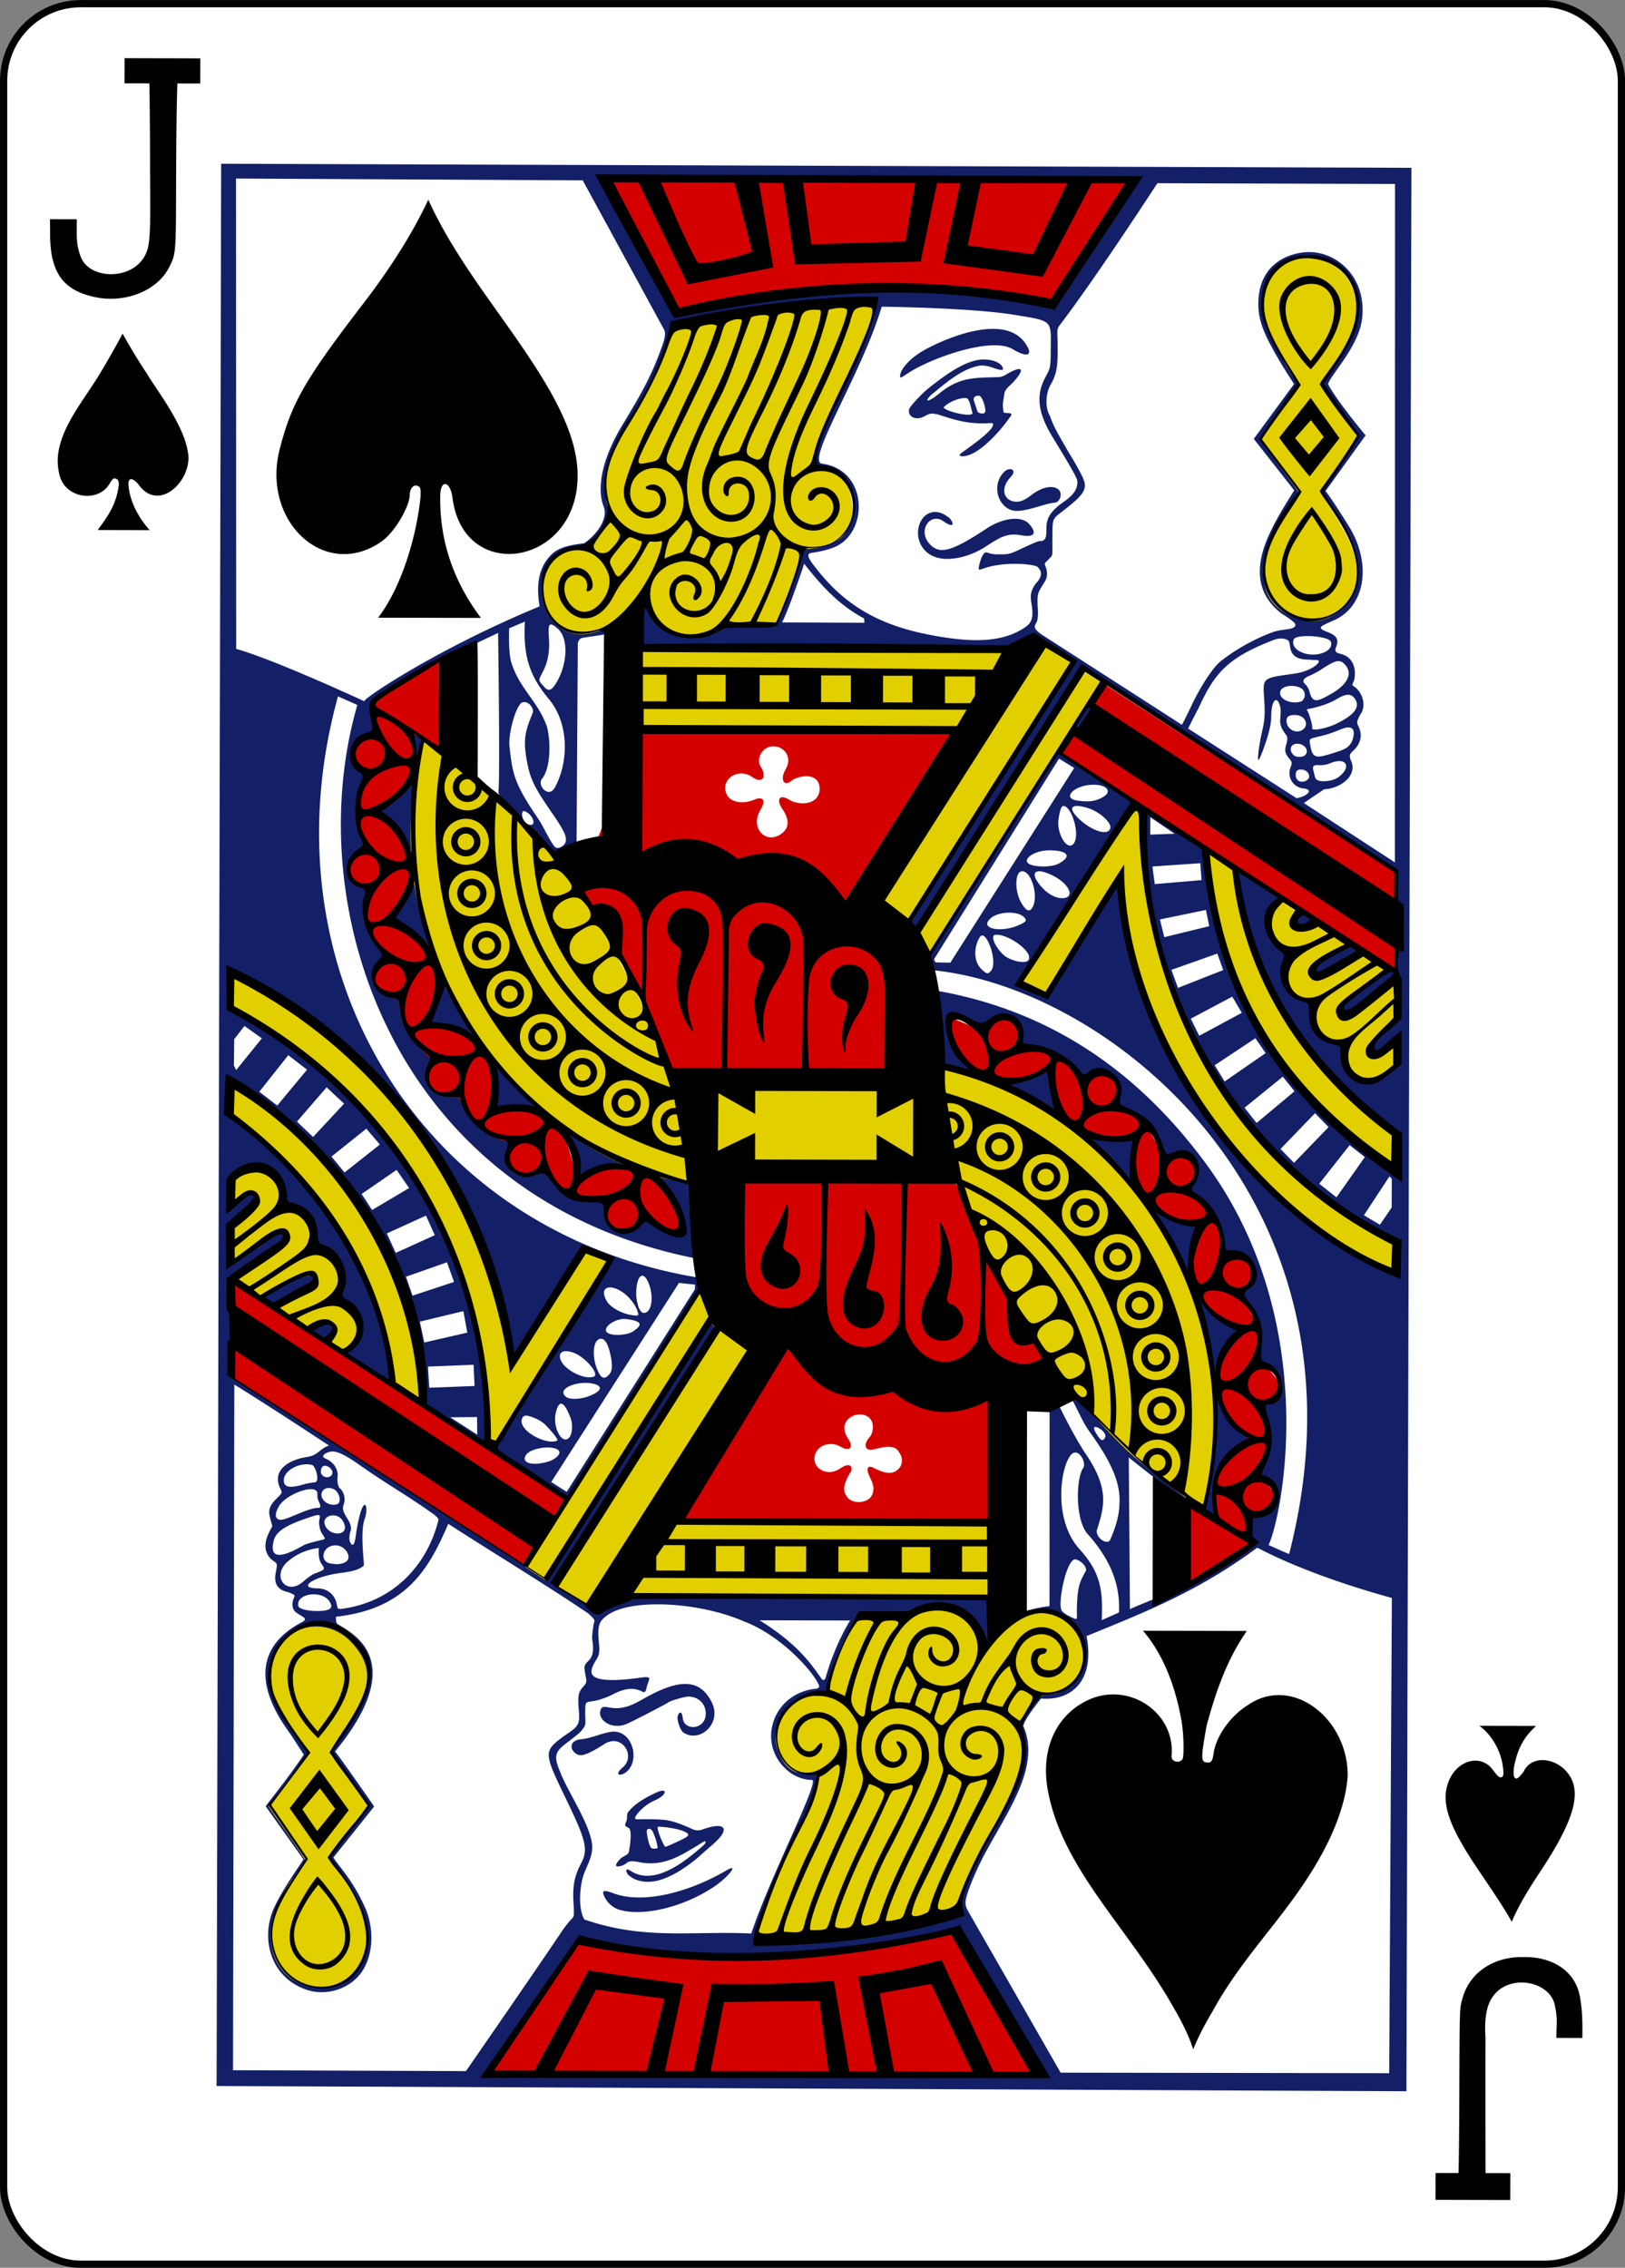 <svg xmlns="http://www.w3.org/2000/svg" width="224.224" height="312.806"><rect width="100%" height="100%" fill="#808080" stroke="none"/><g style="display:inline"><g style="display:inline" transform="translate(-259.935,-369.778) matrix(1,0,0,1,-289.24,-1384.066) translate(-1317.982,1164.399)"><rect y="589.952" x="1867.658" height="311.811" width="223.228" style="display:inline;fill:#fff;fill-opacity:1;stroke:#000;stroke-width:.997;stroke-miterlimit:4;stroke-dasharray:none;stroke-opacity:1" rx="10.63" ry="10.63"/></g><g style="display:inline"><path transform="translate(-259.935,-369.778) matrix(1,0,0,1,-289.24,-1384.066) matrix(0.156,0.003,-0.003,0.156,828.417,1874.143) matrix(1,-0.017,0.017,1,-2934.852,-683.427)" d="m1327.125 110.531-.25 1699.094 1052.094 2.281.625-1700.156zm334.156 9.938 476.688 1.75s-54.613 70.653-65.907 102.812c-8.774 11.257-12.748 9.215-27.218 6.281-38.749-10.13-104.042-9.94-136.469-10.53-61.226-2.732-116.22 16.247-177.531 19.343-21.184-35.421-51.902-79.887-69.563-119.656zm-320.969 3.094 306.563.906 71.875 131.156c2.606 3.647.121 11.172-1.438 15.406-8.87 24.975-16.71 39.45-34.656 69.219-16.997 28.195-23.095 54.017-17.062 71.375.905 2.133 1.687 5.368 1.375 8.094-.994 8.656-8.262 18.674-18.157 25.531-6.722 1.079-20.693 1.94-28.78 9.938-6.933 6.854-12.613 16.885-11.72 35.218.417 6.557 1.25 10.719 1.25 10.719-91.408 38.032-156.919 82.586-154.75 84.219-.86-.396-80.348-36.977-113.437-46.032zm814.657 2.312 210.156.188 1.25 599.687-80.656-52.281c6.615-4.607 10.702-7.34 17.656-12.063 1.237-.374 3.574-.411 5.094-.75 14.047-3.132 23.842-13.64 18.969-24.531-3.31-7.394 1.21-6.943 5.28-12.969 4.584-6.783 3.632-12.824.72-18.531-1.446-2.832-.65-3.953 1.78-9.188 6.435-7.98 1.784-21.48-6.53-25.843-.87-1.285.91-3.271 1.312-5.125 2.345-10.814-1.96-20.307-11.313-22.719-4.813-1.241-6.416-2.078-4.718-6.375 3.014-7.626-.958-10.461-7.219-12.938-10.534-4.166-7.553-4.833 5.469-10.687 26.653-11.983 32.928-47.61 14.594-79.938-2.332-4.11-8.56-13.755-12.782-20.218-4.934-7.554-9.719-14.063-9.719-14.063l35.282-49.187s-24.564-29.097-33.313-45.188c2.062-7.942 26.654-32.882 29.844-57.094 5.003-37.962-23.826-62.258-51.094-59.406-18.916 1.979-42.186 14.077-40.437 49.219.543 10.916 4.805 22.19 12.531 35.844 5.4 10.215 12.394 21.027 19.094 31.406l-35.5 48.531 35.875 45.438s-.472.731-1.25 1.969c-3.571 5.677-13.945 22.391-18.438 32.187-13.23 26.16-17.916 54.88 9.25 75.125 4.752 2.918 8.415 5.4 10.438 7.406 2.666 2.645 1.004 4.655-3.281 5.657-5.046 1.064-10.187.993-15.5 3.093-17.036 6.215-34.107 16.244-46.25 26.063-6.816 5.51-17.803 22.956-24.5 37.125-7.28 15.399-9.313 18.812-9.313 18.812l-124.781-79.875s-3.169-2.502-4.031-3.468c-2.324-2.603-1.489-4.113.124-7 1.367-2.446 1.417-9.635.813-15.094-.17-10.47-.092-10.51 5.938-20.125 2.124-3.388 3.005-6.773 1.78-12-1.955-5.873-2.14-4.002 1.595-8.031 1.456-1.794 3.214-2.681 3.5-4.625.381-2.603.141-7.145.187-15.625.092-16.996-.138-15.595 9.406-23.063 11.854-9.276 16.274-13.65 18.156-17.844 2.7-6.013 0-10.55-6.656-22.562-3.042-5.487-7.752-12.894-10.031-17.031-4.26-7.438-10.413-17.232-13.344-26.594-4.437-7.19-3.762-19.65.344-26.969 5.154-9.187 6.589-14.74 6.406-33.313-.169-17.214-1.417-15.611 2.969-21.375 32.784-43.392 84.844-124.062 84.844-124.062zm133.562 63.469a43.83 43.83 0 0 1 2.125.062c10.322.49 20.576 3.808 30.094 13.031 12.948 12.983 12.067 31.688 7.813 51.157-1.961 5.654-3.422 11.403-7.407 17.312-2.217 3.288-4.03 6.338-4.031 6.75 0 .412-3.192 5.546-7.094 11.438-3.812 5.756-8.187 13.781-8.187 13.781s6.098 10.938 16.906 24.625c8.157 12.12 13.443 22.682 14.063 22.063 0 0-2.068 5.24-4.907 8.968-8.575 11.263-24.37 34.763-25 37.219-.152.591-1.78 1.194-1.75 1.781.114 2.182 3.248 4.768 7.969 11.25 28.5 39.129 32.53 72.162 11.125 91.563-10.65 9.653-21.162 12.68-32.438 11.469-20.66-2.22-39.73-19.85-37.5-45.563 1.007-11.812.393-15.333 7.344-29.063 3.14-7.73 10.247-20.976 14.969-27.656 4.13-4.795 8.531-11.625 8.531-11.625s-10.138-15.615-28.781-37.562c-3.36-4.013-5.438-9.438-5.438-9.438l31.938-47.312s-3.71-9.18-9.938-18.469c-12.77-19.048-21.006-39.3-20.93-50.696.193-28.404 18.767-45.043 40.524-45.085zm79.532 675.906c-18.86 10.032-37.22 44.285-1.336 20.398l.898 19.696c-18.663 26.489-55.158 7.07-45.876-20.358-25.2 3.265-29.127-22.313-27.848-34.481-33.141-7.221-21.692-42.318-21.692-42.318-19.15-16.007-22.507-32.773-6.996-50.447-15.683-9.754-20.102-16-37.338-23.084 13.214 117.528 76.647 178.568 143.407 232.969 0 0 1.478 37.848-6.157 30.875-95.326-71.225-156.606-152.673-167.15-284.417-.808 2.069-45.195-34.362-52.537-32.427-15.384 213.335 154.455 353.563 225.087 381.203 0 0 1 29.724-.212 29.829-107.045-46.695-226.07-183.736-249-346.782l-63.156 97.813-23.657-10.125 102.125-160.907-69.062-43.28-112.436 178.155s-2.985 14.855 5.155 14.626c157.829 16.886 392.552 206.507 313.906 515.125-6.822-2.698-17.68-7.98-18.219-7.75 12.334-26.595 46.75-198.889-56.781-338.063-47.433-63.763-120.994-131.625-239.031-151.656 9.754 20.128 5.5 65.781 5.5 65.781l27.5 5.563c-9.28-9.81-17.04-17.891-20.72-28.532-5.15-16.576 2.399-26.393 20.75-16.531 7.288 4.09 9.123 3.93 16.22-1.344 14.778-10.984 31.642.327 27.75 18.594-.575 2.699.14 4.4 7.156 5.031 15.896 1.581 31.912 9.46 42.281 21.813 5.082 6.514 6.233 5.547 10.75 1.625 11.092-9.633 29.47 3.715 26.188 18.625-1.877 8.523-.844 10.563 3.093 12.218 21.678 9.113 27.001 14.862 33.75 33.844 2.473 6.954 4.503 9.24 5.782 8.844.895-.277 4.458-1.469 7.593-2.656 16.185-6.129 25.658 13.44 14.188 28.781-2.35 3.143-.61 6.161 3.562 8.438 13.47 7.348 22.626 24.903 24.22 43.312.605 7.003 1.341 7.012 8.343 6.719 17.92-.75 26.451 23.444 11.875 32.344-5.077 3.1-4.132 7.102-.188 11.78 10.448 12.394 12.89 21.348 11.97 35.47-1.226 18.802-.028 18.434 5.968 20.718 17.414 6.633 14.165 34.456-2.91 34.364 12.298 28.648-3.895 63.584-3.367 64.23 32.81 18.46 3.183 38.073-6.348 34.625 0 0-4.861 12.87.656 19.5-28.78 38.08-66.46 44.4-108.187 63.312l-1.313-134.062c17.357 13.972 34.557 27.009 51.75 40 0 0 4.359-1.308.39-4.976-7.647-7.068-26.883-19.508-32.265-24.462-11.615-8.813-54.18-49.513-61.75-59.156-3.391-6.425-8.51-2.707-8.375-2.321 5.091 8.793 8.885 19.045 15.478 28.183 14.237 19.733 28.054 41.664 26.616 63.357-.035 12.147-4.861 24.684-7.563 30.781-2.001 8.33-15.28-1.42-11.937-8.437 5.903-19.23 10.793-34.982-10.313-65.875-10.292-15.065-23.625-42.407-23.625-42.407l-8.53 2.063.312 174.906c-7.157.294-25.302 4.998-21.563 5.125 56.55-11.298 73.851 69.615 19.25 72.25-10.372.368-21.093 18.223-22.187 27.906.468 23.494 3.91 48.275-13.282 70.844-4.519 5.932-6.6 15.348-10.78 22.75-20.992 37.169-30.36 58.47-28.22 68.063.55 2.467 1.063 5.718 1.063 5.718-66.854 16.708-116.991 20.992-184.344 22.563-.658-1.054 22.61-66.504 39.594-100.063 12.551-24.801 19.02-41.754 15.5-46.875-53.41 2.679-43.169-75.63 7.937-72.875 0 0 12.82-45.115 27.157-65.469 13.585-7.562 40.923 2.738 56.25-7.406 36.108-11.073 59.75 31.625 59.75 31.625l9.718-40.625-319.312-1.53s-32.903 12.324-49.719 5.374c-10.746-4.441-23.084-17.036-23.094-17.031 0 0 122.015-195.977 139.938-224.25 1.457-2.298-3.178-7.236-3.188-7.281-.671-6.42-142.04 213.942-141.468 223.656 0 0-3.76 5.342-10.563.625-79.957-55.171-271.031-173.781-271.031-173.781l-.25-87.875c66.461-41.883 60.437-58.996-1.063-13.344-.859.725-1.313-33-1.313-33 46.882-41.888 7.895-28.772-1.361-14.257.223-10.443-2.201-24.623 4.487-30.868 20.484-18.885 44.63-1.548 45.842 26.37 26.725 5.24 23.411 28.723 30.299 38.161 27.245 15.382 12.898 38.722 19.658 46.656 28.7 18.099 8.682 47.191 2.607 46.532 3.618 2.434 39.285 26.343 42.344 25.469-3.096-125.357-141.13-245.033-144.97-238.75l2.938-27.032s172.513 110.346 171 287.407l55 32.687c-4.887-181.666-86.012-304.278-224.718-382.281l-2.938-34.219c116.437 54.196 224.42 163.879 249.563 343.656l64.468-100.062 22.719 11-103.51 166.084 64.635 42.51c50.138-66.01 91.952-146.958 117.438-185.47-.672-3.52-2.063-8.562-2.063-8.562-246.468-40.655-385.298-271.613-319.125-512.937l17.125 7.531c-51.392 178.729 32.418 435.987 300.469 488.594-.534-19.006-3.875-65.75-3.875-65.75s-35.222-10.59-30.038-6.344c8.627 7.374 28.012 39.168 19.819 50.469-5.89.825-15.747-2.473-26.531-10.375-4.068-2.981-4.182-2.346-8.75 2.531-12.67 13.526-31.08 5.777-31.25-12.813-.072-7.85-.365-9.513-11.5-9.593-16.888-.121-24.47-3.02-34.594-16.563-7.18-9.607-6.52-9.65-14.969-6.75-16.188 7.704-29.108-8.475-24.031-21.812 2.502-6.249-.16-8.25-7.531-9.469-14.337-2.372-30.551-20.365-33.531-35.062-.61-3.004-2.11-3.762-10.563-3.47-16.58.575-25.758-9.48-19.219-23.562 3.537-7.615 4.53-10.689-2.093-15.843-8.123-6.321-12.707-10.713-16.313-18.375-2.86-6.078-3.284-9.967-5.25-22.907-.684-4.5-2.18-5.233-8.062-6-17.145-2.236-23.906-19.779-11.313-31.156 3.844-3.473 3.83-3.39-2-10.937-11.216-14.521-15.419-33.476-10.531-46.094 1.323-3.417.03-7.598-3.969-8.594-15.634-3.893-15.902-21.23-.937-30.969 4.345-2.827 4.566-4.701 1.28-10.406-5.754-9.993-5.467-36.164.095-48.687 3.595-8.097 3.572-8.284-2-11.844-11.881-7.59-8.485-28.468 5.562-31.906 6.823-1.67 7.275-2.56 5.438-10.844-3.274-14.765-3.838-18.604 4.875-24.438 23.963-15.563 85.344-45.312 85.344-45.312l20.28-9.656s2.027 123.88.72 138.53c-.79 6.308 4.876 10.127 11.468 16.688 13.629 13.397 21.096 29.597 39.282 40.844 0 0 11.334-6.302 18.343-10.812l.688-176.532c1.435-4.007 2.44-4.448 7.094-5 3.871-.746 13.59-1.829 16.843-2.781 7.83-2.291 9.064-5.452-1.218-4.406-3.099.315-7.746 1.634-12.938 2.687-32.138 9.644-55.91-40.404-31.437-65.625 4.697-4.207 22.246-11.529 30.218-12.031 2.305.018 9.16-8.425 13.844-16.219 4.707-7.833 6.661-13.655 3.969-21.5-5.668-16.516-.262-41.875 16.689-69.562 18.353-26.132 32.53-55.296 39.967-86.344 65.04-7.842 120.213-24.015 179-20.437 2.296 19.87-64.274 137.012-50.375 143.875 52.375 12.543 34.496 74.652-5.313 72.593-5.963-.032-6.547.496-10.343 13.688-7.228 19.259-11.895 33.954-19.657 51.875-.025 4.608-3.25 4.155-25.031 4-19.908-2.948-33.644 7.902-48.125 8.531-18.462.842-34.215-8.009-40.625-22.687-2.856-6.541-5.51-2.24-5.594 13.28-.067 12.35-.562 19.563-.562 19.563s76.318.225 163.281.375c175.793.304 158.283 2.999 172.219-3.968 8.143-4.071 13.51-8.482 27.594.718 22.563 14.74 21.823 12.728 15.25 22.219-44.185 65.523-141.844 223.188-141.844 223.188l6.844 6.687s98.628-155.855 143.562-228.875c2.04-2.371 11.438.625 11.438.625l269.062 175c-2.268 26.445.375 85.715.375 85.715-75.63 40.16-52.522 60.622-.453 11.982zm-456.594-629.688s78.049.633 117.187 6.907c34.273 5.494 32.51 4.485 32.375 29.375-.096 17.676-.122 17.274-4.656 25.75-8.359 15.624-6.936 31.025 6.281 52.594 12.83 20.936 22.222 36.396 22.219 39.375-.01 4.62-.79 10.263-11.906 18.03-13.116 9.166-15.618 15.57-15.438 24.876.146 7.534-1.28 9.993-5.781 9.969-1.804-.01-8.182 2.956-15.031 6.187-12.05 5.685-12.07 5.685-23.313 5.594-5.637-.046-8.368-2.175-9.937-1.563-3.026 1.412-5.777 11.546-5.688 14.5.32 1.046 1.933.417 5.25-.719 18.644-6.38 46.378-3.513 47.157-.718 3.759 3.405 3.766 8.668-1.907 14.125-3.68 5.78-5.35 8.768-3.812 17.719 2.088 12.158.529 16.983-5.688 21.187-18.96 12.822-44.273 14.437-84.75 6.656-42.657-8.2-71.83-24.468-96.093-53.593-10.84-13.011-13.516-17.57-8.157-18.47 6.613-1.022 13.933-2.391 20.719-5.312 29.977-12.903 29.449-67.804-10.937-73.531-16.476-.584 34.019-78.265 51.906-138.938zm38.508 37.822c-14.499 8.117-22.073 18.02-22.102 23.397-.012 2.203.482 1.803 7.406-2.75 20.1-13.216 73.042-32.302 91.938-21.281 13.624 8.179 18.912 5.514 11.022-5.486-18.515-25.815-68.452-4.675-88.264 6.12zm51.773 8.647a34.476 34.476 0 0 0-6.594.719c-13.976 3.12-29.353 14.637-42.093 24.781-6.285 5.004-15.174 14.909-16.563 17.5-3.144 5.866 3.798 12.33 13.25 7.156 5.498-3.009 5.986-2.329 11.281-1.593 12.201 3.678 26.113 9.37 47.625 7.562 2.002.46 1.855.93 1.157 2.813-1.277 3.442-8.897 10.015-18.844 17.375-5.13 3.795-9.616 6.905-9.969 7.469-1.583 2.53 5.27 2.728 12.781-1.532 10.658-6.044 22.933-19.413 30.438-30.156.715-1.024 1.705-1.865 2.031-2.969.734-2.486-3.754-1.459-6.156-2.125-1.035-.287-.822-2.892-1.094-4.094-.712-3.15.52-8.363 1.094-12.843.463-3.623 4.352-6.5 6.906-9.156 11.237-11.69 10.358-16.987-4.75-8-2.545 1.513-4.556 2.425-7.031 2.625-22.3.701-35.19-.163-53.781 15.5-8.268 6.661-13.237 7.312-5.876.218 11.22-9.088 25.288-22.019 40.844-25.437 9.389-2.338 18.327 4.853 22.438 3 .028-5.14-7.815-8.89-17.094-8.813zm-3.233 32.307c2.555 1.683 5.063 10.407 4.827 13.35-.275 3.417-6.156 2-6.969.375l-3.187-9.688c-1.39-3.27 2.836-5.126 5.33-4.037zm-11.36 1.974c2.729 2.694 3.357 8.53 4.906 13.344-.989 3.473-22.94-1.219-25.694-5.102 3.29-4.278 14.604-9.399 20.787-8.241zm38.5 62.563c-1.652-.11-3.836.694-5.813 2.719-9.881 10.118-6.698 27.357 5.187 32.937 5.796 2.721 14.563.72 27.469-3.25 6.15-1.891 10.6-2.756 11.75-2.75 5.044.028 7.789-7.791 4.25-11.375-4.09-4.142-13.785-3.532-24.219 4.531-5.277 4.079-9.049 6.055-13.312 6-10.434-.132-15.508-10.874-4.844-22.156 3.55-3.755 2.284-6.474-.469-6.656zm-73.138 74.172c12.309 9.93 35.677 4.725 51.387-5.672 14.039-9.29 19.86-12.034 31.125-10.094 13.805 2.378 13.292-3.05 7.313-9.875-6.78-7.738-23.523-5.349-37.531 3.938-31.06 20.59-42.292 24.034-51.307 12.894-9.683-11.968 1.844-27.326 13.243-18.944 9.351 6.365 9.212 1.577 5.349-2.787-22.528-18.987-38.786 15.042-19.579 30.54zm-109.175 9.765c15.673 19.876 30.68 36.294 53.219 48.407l.25 3.75-72.875-.157c5.088-8.889 19.554-51.408 19.406-52zm-246.75 51.782c-1.543 29.958 3.83 47.555 21.375 68.5 18.647 22.261 17.262 56.962 5.267 78.4-5.308 9.487-16.108-2.178-11.017-8.244 7.237-9.105 7.671-31.33 4.25-45.219-7.68-22.957-25.1-34.202-32.156-58.468-2.376-10.356-1.625-28.97-1.625-28.97zm22.812 2.531c1.276-.2 3.307 1.118 6.313 3.719 10.308 8.92 8.551 34.459-3.25 50.843-3.615 4.97-6.609 3.552-10.063-1.062-4.663-4.609-3.049-5.067.875-13.156 4.092-8.436 5.403-17.935 4.563-29.032-.566-7.472-.302-11.018 1.562-11.312zm668.469 8.75c9.096-.136 20.466 1.793 21.5 5.094.985 4.015-1.174 7.231-6.25 9.375-13.312 5.62-30.906-2.243-26.469-11.844 1.11-1.716 5.762-2.543 11.219-2.625zm-23.062 2.188c2.614-.06 4.643.584 6.25 1.312 4.362 2.248-2.492 17.611 19.218 17.313 5.19.763 9.025-.43 8.313 1.906-1.08 3.54-10.393 8.85-20.5 10.343-30.251 4.473-28.933 2.964-27.563 24.344.895 13.956-.013 18.661-1.906 27.125-3.283 14.674-4.583 28.852-2.375 24.188 2.95-6.236 10.484-25.928 10.438-37.125-.07-16.515 5.827-19.781 8.187-7.813 1.01 7.923-2.536 12.392 2.781 20.469 3.017 4.539 4.394 4.462 2.375 11.5-1.78 6.209-.543 8.035 1.625 11.188 2.184 3.174 4.381 3.903 2.532 8.343-3.989 9.575 2.267 18.64 11.343 19.407 4.195.354 5.356 2.182 4.094 3.78-2.22 2.762-6.64 4.075-10.312 4.876l-96.094-61.407s7.128-14.3 9.25-18.125c13.805-30.269 24.754-44.059 65.125-59.906 2.79-1.2 5.185-1.673 7.219-1.718zm51.062 19.875c2.65-.1 4.613 1.287 6.844 4.156 5.898 7.582.75 17.06-13.75 25.218-12.395 7.051-16.002 7.892-18.688-3.187-.62-2-2.27-4.455-3.343-5.438-2.87-2.625-2.217-4.811 1.437-6.75 1.749-.927 7.321-3.21 11.781-6.156 7.75-5.118 12.312-7.715 15.719-7.843zm-40.906 22c3.034.047 6.164.781 8.469 2.28 3.842 2.5 3.88 8.78 0 11.282-7.716 3.148-19.903-1.07-18.875-8.156.522-3.604 5.35-5.486 10.406-5.407zm49.437 7.75c2.737-.073 4.793 1.207 6.5 3.843 4.526 6.99-.79 14.005-16.031 21.469-10.03 4.911-22.846 7.044-22 4.156.681-2.324-2.903-13.794-4.5-15.625-.613-1.942.186-.193 12.844-4.187 4.585-1.447 10.125-3.832 12.687-5.438 4.352-2.727 7.763-4.146 10.5-4.218zM1603.5 595.813c-7.05 16.945-8.166 24.43-4.813 42.25 2.792 14.832 6.03 22.271 21.25 44.187 11.585 16.68 15.292 23.17 12.5 28.438-1.967 2.838-6.39 5.486-9.141 2.758-5.66-7.4-9.058-16.39-14.577-24.633-21.273-31.202-22.749-39.141-25.469-63.782-1.243-11.259 5.23-35.23 10.763-38.812 6.196-2.428 11.401 5.7 9.487 9.593zM2095 588c-.502.063-1.035.346-1.563.875-2.888 2.896-11.161 16.369-10.874 18.406.63 4.469 4.285 1.548 13.874-12.531 2.304-3.382.738-7.024-1.437-6.75zm183.094 7.656c8.513.257 11.531 7.891 7.719 11.875-5.561 5.811-15.563 1.424-15.563-6.718 0-3.452 1.606-5.232 7.844-5.157zm47.219 10.875c4.88.21 5.527 5.06 2.937 12.094-3.24 6.53-7.142 7.635-18.844 11.281-14.013 4.367-16.3 3.73-18.406-9.156-.809-4.951-.412-3.852 12.5-7.281 5.54-1.472 12.014-4.099 15.469-5.532 2.607-1.057 4.717-1.475 6.344-1.406zm-827.6 5.777 3.442 26.03 5.595-19.494zm782.068 8.755c6.895.027 10.593 6.2 7.094 9.906-1.95 2.065-6.915 2.108-9.312.906-5.476-4-4.486-10.84 2.218-10.813zm-210.625 13.593 13.438 8.282-109.156 172.343-13.157-.281-1.25-2.75zm247.688 1.657c8.059-.114 8.755 7.484-1 14.468-4 2.565-8.488 3.19-11.969 3.344-4.853.215-8.124-1.047-8.5-4.406-2.106-8.229-3.307-10.272 4.188-9.782 1.495.098 5.572-.138 8.843-1.53 3.347-1.426 6.181-2.063 8.438-2.095zm-33.375 7.53c5.572.031 9.115 6.073 5.375 9.032-4.62 3.656-10.374 1.4-10.344-4.125.019-3.53.98-4.928 4.969-4.906zm-785.438 12.188-29.696 26.306c10.888 12.88 20.02 25.742 29.445 39.248zm600.5 1.688c12.889-.518 17.113 5.717 11 9.906-8.305 5.55-15.418 5.285-24.843 4-12.468-2.317-2.543-12.301 11.125-13.719a43.35 43.35 0 0 1 2.718-.187zm-13.687 18.75c2.603-.07 6.44.662 11.406 2.343 8.432 2.857 18.933 11.694 18.438 16.594-.802 7.932-15.73 3.837-27.75-7.531-7.53-7.122-7.82-11.253-2.094-11.406zm-11.406.125c7.308.691 14.602 25.426 8.937 33.031-5.553 7.454-15.341-8.588-13.562-21.188.704-4.987 1.96-11.572 3.906-11.812a3.36 3.36 0 0 1 .719-.031zm-477.313 5.437c4.117.984 9.39 6.678 8.25 11-.83 1.736-2.561 1.232-4.437.782-3.385-1.432-5.998-6.146-5.344-10.063.318-1.059.77-1.657 1.531-1.719zm553.875 4.25 21.469 14.563-21.469.843Zm-88.969 29.469c16.471.09 19.954 5.418 7.656 11.906-5.111 2.697-17.56 3.204-24 .969-10.22-3.547 2.044-12.953 16.344-12.875zm133.25 11.094 1.125 14.937-41.344 3.625-2.124-15.562zm-142.937 7.437c2.863-.18 7.43 1.144 13.406 4.219 11.249 5.788 17.65 15.495 11.844 18.563-5.261 2.779-14.632-.518-21.25-7.47-8.76-9.2-9.467-14.966-4-15.312zm-14.063.031c7.511.45 14.011 21.037 9.063 31.22-2.707 5.57-6.138 4.352-11.063-4.813-4.761-8.863-5.02-24.51.469-26.22a4.306 4.306 0 0 1 1.531-.187zm-537.74 5.812-18.072 36.345 32.745 28.585zm699.834 28.001 2.906 14.375-39.687 9.781-3.875-15.656zm-173.313 2.812c4.842.086 9.389 1.235 12 3.532 3.622 3.184 2.83 4.613-5.718 8.093-15.224 6.198-33.978 2.448-23.094-6.812 3.844-3.27 10.588-4.923 16.813-4.813zm257.815-.842c-15.156 10.16-.561 15.75 10.272 8.069-.81-2.617-7.093-8.028-10.273-8.069zm-268.94 20.374c10.841.354 32.113 15.226 27.563 22.343-2.471 3.899-16.693.572-22.344-4.843-7.426-7.117-11.354-16.633-7.25-17.375a9.756 9.756 0 0 1 2.031-.125zm-13.687.687c5.595-1.042 14.539 25.034 7.781 31.719-2.526 2.5-3.228 2.35-7.469-1.406-8.47-7.505-7.015-21.334-1.937-29.063.486-.74 1.046-1.142 1.625-1.25zm333.14 13.742c-1.477-2.76-3.316-4.04-5.343-5.559-52.694 20.248-39.185 39.538 5.344 5.56zm-124.859 1.79 5.25 14.562-39.969 15.844-5.875-15.938zm-683.656 27.562-13.531 35.625c14.711.086 27.978 7.035 41.406 13.219zm696.938 10.469 8.468 14.312-37.594 20.344-7.5-15.094zm-873.376 27.875 15.407 10.875-22.625 28.125-2.063-3.969.25-23.344zm893.907 8.843 9.094 13.125-36.188 25.157-8.875-14.282zm-855.094 16.875 16.625 12.813-26.281 31.719-15.906-12.157zm182.938 7.844-.782 38.157 39.125 1.5zm452.214 17.198 44.471 25.607-6.698-39.084c-11.618 2.263-26.524 9.833-37.773 13.477zm244.254-8.01 10.375 12.906-33.437 28.094-10.719-13.438zm-845.469 11.312 15.5 14.407-27.312 29.5-14.344-13.532zm874.032 20.938 12.031 12.218-30.469 31.688-12.031-12.219zm-838.813 15.531 12 14-31.187 24.781-11.563-14.062zm179.719 3.281 8.75 37.375c-.636-2.717 38.827-11.147 43.969-8.312zm459.422 3.16 37.241 39.325 4.188-37.88zm230.328 6.184 13.469 10.531-25 35.625-15.25-11.968zM1484.25 999.5l11.094 16.031-32.688 19.469-9.281-14.156zm877.906 3.781 2.063 2.063-.031 25.437-10.375 15.25-14.156-8.344zm-210.703 28.572 32.948 59.9 9.29-44.67c-12.182-.182-31.467-7.985-42.238-15.23zm-641.14 7.99 7.843 17.282-34.531 15.75-7.875-17.188zm18.656 41.25 6.312 17.345-36.718 12.187-5.813-16.719zm-164.159 31.41 11.437 8.015c59.57-31.31 41.004-40.56-11.437-8.014zm336.69-19.91c2.25-.233 4.845 2.879 6.938 9.75 3.162 10.389 1.484 23.27-5.563 23.095-4.746-.576-6.513-12.754-6.531-16.282-.055-10.422 2.263-16.261 5.156-16.562zm32.656 6.22 14.188 1.53-.063 4-113 179.407-13.688-8.688zm-60.844 4.156c4.504.04 11.096 3.144 16.938 9.344 3.417 3.703 7.078 8.962 7.969 14.343-.101 1.775-3.13 1.102-6.063.688-7.502-1.06-18.543-6.256-22.062-12.657-4.325-7.864-1.885-11.764 3.219-11.718zm519.494 6.387 15.067 73.475c4.666-18.391 14.524-28.995 21.822-43.437-19.203-8.843-27.087-19.324-36.89-30.038zm-649.244 14.863 3.532 19-38.063 8.812-3.937-18.437zm141.97 6.594c.538-.01 1.076 0 1.593.061 13.92 1.558 15.89 4.652 6.531 10.938-5.672 3.81-21.03 4.345-23.562.281-2.7-4.332 7.35-11.202 15.437-11.281zm-276.188 11.156 11.812 6.906c20.237-14.625-1.863-17.555-11.812-6.906zm256.156 6.406c4.254.052 6.815 7.648 8.313 14.625 1.45 6.755 1.949 12.855-.657 16.25-3.19 4.155-6.311 4.891-8.844.781-7.423-12.049-7.184-31.759 1.188-31.656zm-31.375 11.031c1.986-.07 4.49.43 7.406 1.531 9.877 3.728 22.97 18.85 17.438 20.938-8.167 3.083-26.018-5.878-29.375-14.938-1.692-4.565.162-7.377 4.531-7.53zm-81.438 12.188.907 18.781-40.031 1.625-1.188-18.688zm98.063 15.812c3.943-.113 7.884.408 11.063 1.781 5.73 2.478 1.557 6.964-8.282 10.376-6.495 2.251-15.753 2.832-19 .25-7.593-5.989 4.39-12.068 16.219-12.407zm-309.563 2.188c27.42 16.652 83.938 53.75 83.938 53.75-2.683.53-5.54 2.632-8.188 4.687-2.043 1.681-4.258 3.242-6.187 4.031-3.038 1.244-5.834 1.417-8.375 1.97-17.673 3.842-26.33 13.843-20.813 26.28 2.168 4.886 2.731 4.1-1.03 8.22-10.54 10.056-9.253 13.065-5.5 25.937.05 1.82-12.548 17.287-1.407 28.937 6.162 5.37 6.456 2.009 4.219 14.219-.78 7.342 1.223 13.367 11.906 15.469 5.94 2.725 5.855 1.776 3.75 6.812-1.44 7.227.622 10.216 5.688 12.844 4.601 2.878 6.47 3.66 3.218 6.188-35.583 18.218-46.527 49.919-12.969 96.625 3.956 5.505 13.913 21.044 13.913 21.044-11.313 16.792-22.112 30.621-33.65 45.618l33.584 46.971c-5.444 8.526-18.157 25.859-25.971 42.96-11.74 25.689-3.988 61.698 29.78 72.469 14.48 4.618 33.6.872 45.651-13.125 9.777-11.355 15.105-33.914 6.181-57.406-11.283-26.322-24.816-39.231-29.194-46.719l35.956-45.137s-24.774-35.64-34.656-48.582c67.43-82.538 12.348-105.616 1.782-112.687-1.641-1.098-1.25-6.375-1.25-6.375 60.561-6.94 81.246-40.22 99.062-82.344 36.127 23.267 87.854 54.556 124.094 79.031 3.493 3.241 5.784 5.245 5.25 7.031-.436 1.46-1.838 8.157-1.906 15.032 1.685 10.948.881 15.902-3.532 20.094-4.153 3.944-3.322 5.737-2.656 10 1.158 7.405 2.28 8.145-1.031 11.874-4.08 4.597-5.446 6.75-4.688 17.907.45 6.625 1.294 11.59-.437 15.5-2.254 5.089-8.429 7.666-16.531 14.031-14.18 11.138-12.267 14.541 7.312 54.969 16.685 34.45 18.591 42.328 12.188 54.562-5.329 10.179-7.334 18.046-6.688 32.75.165 3.75.484 7.804.469 9.782-.04 4.757.024 4.212-2.719 7.187-2.135 2.317-5.683 6.9-7.875 10.188-23.282 34.923-84.531 123.78-84.531 123.78l-205.969-.343zm288.844 16.25c2.414-.173 5.326 4.147 8.625 12.875 1.905 5.04 1.704 13.79-1.375 17.156-6.131 6.702-14.573-9.002-11.906-21.438 1.204-5.615 2.78-8.459 4.656-8.593zm579.263-9.44c.033 31.822-.651 73.122-11.607 103.57l12.425 5.629c-4.008-31.259.963-56.924 29.638-70.447-13.048-8.857-23.017-23.82-30.456-38.752zm-610.138 20.065c.995-.026 2.146.22 3.406.625 4.649 1.276 10.308 3.99 13.75 7.5 5.891 6.005 11.972 13.222 10.438 13.906-9.74 4.275-34.458-8.786-31.219-19 .712-2.163 1.967-2.988 3.625-3.031zm-43.312 1.343.25 15.594-23.938-15.312zm546.656 7.5c3.876.34 9.869 5.413 8.938 8.938-1.668 3.815-3.714 3.46-6.384-.545-3.333-5-4.686-8.121-2.554-8.393zm-485.031 19.282c5.812-.157 10.828 1.126 11.375 4.156-.016 2.866-4.432 6.573-9.875 8.25-13.61 4.191-23.815 1.487-20.094-5.188 2.333-4.417 11.12-7.016 18.594-7.218zm474 17.685c-5.754 10.314-6.465 43.295 3.687 56.752 15.772 17.418 30.336 40.098 28.656 70.281l-15.156 6.782c.837-24.822-.153-40.96-19.531-62.375-23.077-25.078-17.65-68.532-9.687-81.31 6.84-12.615 16.683 5.246 12.03 9.87zm-664-13.717c4.847-.285 10.774 2.58 21.5 9.657 27.43 19.416 42.3 26.908 69.5 46.125 3.977 3.725 3.78 3.19 3.094 6.125-10.4 39.795-40.596 71.37-85.344 77.156-5.177.67-2.506-2.573-5.625-8.813-3.212-6.424-9.138-9.22-15.719-9.28-18.478-.172-2.68-10.537 19.875-13.5 7.456-1.147 16.44-2.158 21.188-6.657 1.03.486-3.917-31.126 1.156-42.25 2.588-10.005.14-14.842-2.656-8.688-1.756 3.863-4.212 14.009-5.532 24.407-1.114 8.78-2.964 9.981-5.031 5.718-.944-1.946-.924-6.552.563-10.187 1.68-8.277-8.758-14.517-6.657-22.094 2.797-6.328-.108-13.308-3.625-15.625-1.914-4.103-1.689-7.07-1.437-9.937.588-6.711-3.879-13.162-10.938-15.969-3.12-1.576-2.187-3.284 1.063-4.906 1.517-.757 3.009-1.186 4.625-1.282zm-22.438 11.344c1.777-.03 3.541.163 5.219.594 3.633 2.212 6.554 14.787 2.5 15.281-1.493.182-6.161.749-9.781 1.813-12.267 3.605-18.083 3.12-17.844-3.938.244-7.197 10.312-13.585 19.906-13.75zm16.313 1.281c4.83.026 8.725 5.683 5.687 8.688-3.142 3.108-9.18.838-9.156-3.656.013-2.423 1.11-5.044 3.469-5.032zm3.281 19.594c1.384-.053 2.917.24 4.563 1 4.489 2.075 7.076 9.798 4.218 12.625-2.172 2.15-8.391 1.393-11.719-1.437-5.944-5.058-3.058-11.956 2.938-12.188zm-15.219 1.125c2.78.06 4.78.954 5.313 2.875.457 1.653-.31 3.178.437 5.531 1.175 3.705 3.522 6.544 1.469 8.032-9.409-.564-28.942 11.248-34.594 10.687-4.707-.63-5.239-4.967-1.156-12 4.718-8.128 20.193-15.3 28.531-15.125zm5.688 22.844c2.05-.13 2.394 1.004 1.562 4-.59 2.13-.102 7.2 1.344 10.469 1.55 3.506 4.367 5.595 2.906 6.968-2.41.694-10.49 2.31-17.281 4.844-8.765 4.851-33.382 19.461-27.188-3.906 1.975-7.806 11.032-13.223 26.844-18.75 5.998-2.096 9.763-3.495 11.813-3.625zm12.906.281c3.804-.277 8.149 1.554 10.094 6.281 5.709 11.367-10.67 12.994-15.907 3.532-3.101-5.606.922-9.457 5.813-9.813zm3.125 26.469c8.511.046 15.115 10.599 8.937 14.594-4.579 2.753-10.254 2.235-15.5.937-7.882-3.463-4.245-15.592 6.563-15.531zm814.875.219c32.38 16.951 76.42 32.58 119.125 44.187l-1.438 420.063-290.53.187-79.938-138.781s-2.652-4.513-3.5-6.5c-1.614-3.78-1.035-6.86.062-10.781 2.648-9.467 10.668-28.022 18.062-41.188 19.307-35.446 46.732-74.321 31.875-108.375-1.698-3.893 15.342-25.013 15.342-25.013 26.245 2.144 47.944-14.966 40.175-55.357 54.785-22.4 99.92-40.607 150.765-78.442zm-829.969 2.062c.742-.028-1.49 9.192 3.156 14.844 2.898 4.452 2.428 4.307-7.406 8.188-3.676 1.992-7.363 5.024-9.437 6.874-14.08 12.562-28.013-3.865-14.407-17.062 10.985-9.872 22.47-12.03 27.907-12.719.079-.088.138-.123.187-.125zm669.395 8.682c4.723.84 10.842 7.125 8.881 10.55-6.66 11.16-6.962 17.161-7.557 28.706-.664 12.888 1.54 14.787-3.375 12.562-3.203-1.497-9.19-4.068-10.531-7.344-3.094-7.554 4.82-45.853 12.582-44.474zm-673.988 32.35c5.23-.092 10.719 1.617 13.812 5.593 2.578 3.314 2.845 6.146.281 7.5-6.094 3.22-26.266 1.544-27.281-2.594-1.566-6.384 5.543-10.366 13.188-10.5zM1717 1383c24.643.1 53.396 5.34 75.656 15.063 31.596 11.916 59.431 42.29 65.719 55.28 1.91 3.948-1.997 3.949-5.375 4.313-37.633 6.217-50.162 52.524-18.406 74.657 9.957 6.224 18 5.562 18 5.562 8.059-.687-35.795 83.452-53.25 135.875-54.01-2.212-94.822 6.109-147.625-12.062-5.679-9.427-4.326-30.247-.188-41 3.793-9.763 8.788-17.296 6.375-28.532-4.202-19.568-22.033-45.057-28-61.218-5.236-12.336-4.9-16.936 4.219-24 10.746-8.326 13.394-10.072 16.344-14.282 2.748-3.92 1.577-4.822 1.625-13.656.058-10.716-.198-9.051 8.656-10.625 3.088-.549 10.372-2.88 15.938-5.812 11.544-6.085 19.594-5.868 26.375-2.094 2.948.795 2.668-2.263 3.906-6.313.54-1.765 1.788-4.654 1.687-5.531-.208-1.812-4.109-1.29-8.406-.687-17.227 2.411-30.8 2.943-37.781.343-6.053-2.254-6.07-6.33-2.531-13.093 3.155-6.03 5.381-5.933 4.093-18.5-1.617-15.781.576-19.103 7.938-24.282 9.184-6.46 25.864-9.484 45.031-9.406zm89.063 13.906h80.093c-7.86 12.68-16.605 32.239-21.562 50.781-.725 1.445-1.58 2.866-3.438 1-10.803-15.47-23.1-32.014-55.094-51.78zm-66.407 56.406c-9.572.274-21.546 4.876-36.594 13.5-10.226 5.862-18.578 9.502-29.437 7.5-6.206-1.143-7.002-.26-7.813 1.75-3.653 9.062 9.903 18.781 23.594 12.407 3.979-1.666 34.503-17.491 36.188-18.844 1.833-1.472 14.474-5.197 17.812-5.156 10.098.125 16.327 8.064 15.094 17.219-1.648 12.231-18.991 12.846-20.125 1.968-.873-8.375-4.366-4.655-4.688-.531-.018 3.516 2.636 11.535 5.532 13.344 14.653 9.151 33.973-8.66 24.719-27-5.664-11.224-13.433-16.466-24.282-16.156zm-65.725 42.632c-9.938 1.891-16.403 5.76-27.119 6.65-8.84 1.952-8.184 8.99-2.656 12.656 4.245 2.814 9.595 1.113 25.063-8.719 15.192-9.657 28.215 10.46 16.062 20.763-7.65 6.485-2.398 8.189 2.84 4.28 13.457-10.039 5.736-39.423-14.19-35.63zm47.038 51.775c-1.165-.082-3.004.34-5.469 1.469-11.385 5.213-20.14 10.708-25.594 18.03-.934 1.59-.425 4.276-.875 6.376-.354 1.652-1.67 3.751-1.437 4.875.202.977 3.419 2.021 3.906 2.937 1.98 3.724.705 13.206-.438 20.063-.547 3.285-5.424 4.299-7.375 6.281-6.415 6.519-4.803 8.513 2.032 5.969 4.774-1.777 2.75-5.072 14.562-2.781 15.303 2.967 27.43-1.189 39.469-7.876 13.37-7.425 18.208-11.543 18.75-10.656.892 1.462.188 2.234-9.344 10.156-23.893 19.86-41.66 24.471-55.062 17.032-4.014-2.73-7.225-3.842-4.188 2 .39.638 3.637 3.163 5.906 4.187 13.768 6.215 31.033.958 53-16.406 4.823-3.812 9.082-8.084 14.657-12.75 18.228-15.256 13.433-22.24-7.157-14.812-6.49 2.34-8.319-.185-17.093-3.594-11.787-4.58-15.656-5.01-29.219-5.25-11.807-.208-13.573.897-13.563-1.094.014-2.528 7.95-11.456 16.875-15.344 8.708-3.793 11.15-8.567 7.657-8.812zm21.718 37.656c2.2 2.223-.953 3.644-9.468 7.688-4.823 2.29-9.255 4.169-9.875 4.156-.757 1.373-8.79-16.739-6.594-17.625.939-.38 20.606 1.286 25.937 5.781zm-30.906-1.906c1.974 4.107 3.479 8.404 4.25 12.375.178 1.22 1.049 2.984-.875 2.969-1.513.218-4.008.346-4.906-1.063-1.926-3.022-4.064-13.315-3.344-15.313 1.479-2.003 4.08-.6 4.875 1.032zm70.063 32.562c-.713.01-2.051.538-4.157 1.782-33.885 20.01-74.526 30.435-100.656 20.562-8.814-3.33-10.424-2.156-7.219 3.875 2.225 4.185 6.635 9.092 13.344 10.938 21.349 5.872 55.733-2.678 82.188-20.032 10.768-7.063 19.59-17.147 16.5-17.125zm199.437 53.625s59.887 123.445 71.531 129.25l-487.25-.875 82.094-117.343c.725 6.524 198.022 33.62 333.625-11.032z" style="fill:#131f67;fill-opacity:1"/><path d="m-1336.735 1087.201 76.752-117.489c116.732 20.196 221.223 6.778 335.56-15.58l78.502 127.547zm609.793-443.205-1.644-68.972 24.177 8.537c-8.87-31.946 11.635-65.82 30.787-67.469-62.038-45.215-11.956-95.498-13.027-96.538-67.595-33.483-34.844-87.147-39.57-91.832-82.009-19.823-51.194-85.172-57.258-78.378-47.3 15.08-74.14-24.325-75.477-56.705-40.75 23.996-104.855-7.989-85.552-45.437 0 0 21.96 9.983 25.776 7.831 33.18-24.974 31.13 10.118 38.236 17.615 24.99-4.043 40.093 14.887 46.489 24.097 36.95-.574 35.285-9.41 36.197 26.42 27.954 6.609 27.094 21.68 43.564 41.98 35.1-.195 29.383 11.325 21.761 30.88 25.63 19.722 27.94 35.453 32.413 53.7 27.763 9.548 32.783 13.536 15.155 37.1 24.958 36.112 13.587 57.453 17.322 59.384 30.728 21.41 15.684 29.592 2.56 38.225 5.088 29.039 8.847 33.257-1.37 63.076 35.317 24.196-4.947 36.038-7.015 35.557l.307 24.547zM-1575.16 478.11l-2.118-85.46 299.084 186.333-36.421 59.31zm395.202 119.3 67.52-147.607-27.771-159.323 200.546 1.068c23.382 50.863 37.695 94.203 96.848 178.05l-60.701 20.023 3.819 102.629zm170.812-41.35c-2.114-4.203-3.3-7.077-2.95-8.975.71-2.45 2.573-2.37 4.986-1.097 8.59 3.996 17.167 7.422 23.317-.513 3.076-4.148 2.16-9.973-.566-13.302-4.97-9.706-19.972-2.373-25.05-1.939-4.72.184-6.605-3.757-2.818-9.474 2.273-2.5 3.676-5.238 4.003-8.443 2.283-22.43-35.739-13.836-22.144 7.652 6.15 7.944 2.721 12.834-6.203 7.896-9.82-5.433-23.261.007-22.619 11.766.487 8.908 11.774 14.233 21.106 8.698 2.155-1.277 3.827-2.651 5.358-3.348 4.344-1.976 7.517-.459 6.144 4.496-3.814 6.226-8.268 15.156-4.321 20.91 3.989 8.43 17.248 7.42 21.712 2.06 3.073-3.689 3.856-9.618.045-16.387zM-554.11 99.512-853.788-87.755l9.983-16.416c13.155-7.626 18.47-16.94 17.806-29.782l7.76-17.881 262.967 162.673zm-464.647-57.299 32.931 154.644-206.946 6.368c-12.233-51.902-85.277-168.633-85.054-166.572l52.952-136.558 274.68-4.866zm-78.633-56.482c5.163-4.89 4.69-12.218-1.228-20.374-5.733-7.9-3.332-13.708 5.729-8.443 5.028 3.253 12.928 3.818 18.233 2.033 6.726-2.417 9.446-7.868 8.334-14.67-1.346-8.23-10.53-10.342-20.241-6.58-2.812.642-4.496 2.977-6.913 4.115-5.227 2.406-7.43-3.895-2.746-12.183 5.192-9.188-.514-18.857-10.351-19.554-10.515-.746-16.568 11.3-12.18 17.778 6.299 9.302 1.957 15.923-6.962 9.78-12.835-8.84-29.202 2.905-22.12 16.251 3.436 6.476 14.36 8.007 24.052 3.709 8.103-3.593 10.595.346 5.787 8.788-9.879 17.349 7.064 32.176 20.606 19.35zm-302.845-147.37-.823 82.71c-31.276-18.428-26.68-18.74-27.817-18.435 9.52 24.699-.607 55.584-26.625 71.106 48.071 43.627 23.013 75.266 15.589 96.48 61.053 34.116 31.374 95.288 31.566 92.143 59.632-.649 59.288 51.505 61.366 73.23 73.651-5.847 64.74 53.223 74.546 58.13 35.473-16.586 77.307-11.79 89.171 36.063 7.618 27.135-19.099 1.305-30.529 2.642-40.33 26.05-33.13-12.808-35.513-18.162-33.697 3.76-38.504-12.258-53.478-23.428-36.336 7.617-33.533-4.423-31.751-26.6-28.695-5.32-35.204-23.066-46.891-40.343-39.46 1.925-23.818-26.227-23.758-31.712-4.865-4.21-27.906-26.146-29.443-51.67-40.72-10.784-15.61-31.655-14.262-38.694-15.647-18.852-19.91-32.877-15.175-57.028-36.261-16.233-6.468-32.453-4.078-42.059-12.25-31.163-3.858-40.69.492-57.73-23.605-26.765-9.742-25.488 6.93-42.237 2.096-3.005-4.049-16.54-3.853-24.57zm202.838-309.835-66.808-115.085 463.484-7.66s-49.285 70.732-68.262 106.224c-115.887-16.334-223.907-5.887-328.414 16.52z" style="fill:#d40000;fill-opacity:1" transform="translate(-259.935,-369.778) matrix(1,0,0,1,-289.24,-1384.066) matrix(0.156,0.003,-0.003,0.156,828.417,1874.143)"/><path d="M-1496.45 1014.375c-40.803-8.563-48.552-59.547-11.09-102.671 3.028-3.487 5.042-8.84 5.042-8.84s-6.978-11.06-25.194-35.424c-3.39-4.534-8.336-11.805-8.336-11.805 9.515-14.23 19.565-26.05 30.228-41.485 1.43-2.085 4.103-4.435 3.692-6.327-.585-2.693-4.591-5.325-9.443-12.224-28.195-40.093-31.497-56.117-17.924-80.462 12.76-22.888 44.095-26.024 63.521-6.358 20.996 21.254 20.364 40.892-5.786 81.276-5.74 8.865-9.856 16.847-9.856 16.847s-.198 2.785 9.713 15.156c13.75 17.163 23.88 31.917 23.88 31.917s-6 7.92-11.686 14.828c-15.237 18.514-22.02 31.216-22.02 31.216s1.117 3.624 3.482 6.216c43.393 47.558 40.953 103.045-7.137 108.553-2.472.283-8.497.014-11.087-.413zm332.429-621.572c-1.147-1.811-149.242 246.958-149.242 246.958l17.553 10.854 141.801-230.042c2.225 1.63 4.406 3.582 4.006 6.357 0 0-116.665 197.358-136.12 228.915-.523.849 30.038 18.276 31.052 18.31 44.222-22.71 230.506-6.76 353.862-16.365.494.37-1.18 43.411-1.18 43.411s-28.695-32.104-34.387-32.208c-28.09-.516-57.42 11.931-78.592 10.937-13.439 4.357-28.045 53.84-30.873 66.233-24.624-2.448-47.936 23.656-41.862 47.512 8.474 26.475 22.244 24.242 37.186 24.432-.889 30.146-52.763 110.418-52.339 149.542 56.168-5.376 117.007-7.408 174.732-25.861 0 0 20.755-63.027 47.568-104.786 8.807-15.95 12.766-39.744 8.84-54.631-2.6-16.335 4.388-20.588 10.5-32.152 3.718-7.227 17.9-7.165 19.702-7.72 36.724-11.297 22.751-58.8 6.912-67.025-19.763-10.263-47.18 6.6-58.177-14.695-11.637-22.535-8.767-69.583-8.767-69.583l-278.58 5.935s76.248-150.887 74.229-151.953c-21.72-11.46-57.556-51.952-57.824-52.375zm-184.095 139.236c1.052-15.15-.591-261.019-234.896-379.386l.701-32.338c1.4-1.687 212.871 91.242 253.006 341.051l63.085-102.57 23.979 8.956c-34.323 53.482-102.222 183.026-105.875 164.287zm-142.517-86.225c9.101-28.542-6.347-13.226-20.678-14.151-9.87-5.161-19.589-11.878-28.772-17.707 67.286-37.09 26.891-34.684-12.24-8.773-10.345-5.392-23.513-17.354-24.313-16.31 75.785-50.545 47.036-51.062-1.394-14.578 1.135-33.486.15-20.909.622-32.167 41.05-45.466 2.529-20.495-.33-19.912-11.024-44.504 38.332-35.965 43.402-2.265 8.765 6.296 25.92 13.985 31.393 41.609 23.878 14.655 21.604 27.16 20.806 45.203 9.392 8.977 33.564 27.852 6.036 46.107zm-91.478-202.39 1.162-24.74c3.039-10.128 184.29 114.721 174.092 279.167 2.095-1.188-20.015-11.14-26.402-16.676-1.901-120.856-146.182-243.798-148.852-237.752zM-552.347 365.08c-120.438-52.81-236.106-182.216-244.89-352.868l-65.643 114.197-24.133-9.752c2.269 1.815 51.855-93.982 103.439-160.481 18.417 215.195 104.559 313.98 233.75 384.637zm-627.281-68.433c-116.057-12.462-286.131-167.39-239.615-381.978 6.739-21.826 120.429 96.596 120.435 96.59.613-5.465 103.052 153.64 100.771 185.09 84.613 22.602 248.623-2.866 248.623-2.866 137.188 28.27 282.54 173.375 234.407 383.804 0 0-36.724-23.259-67.552-50.52-93.719-87.649-124.203-160.439-158.223-240.73-118.282-8.743-228.656 14.276-238.846 10.61zm624.15-188.391c2.194 10.613 1.25 32.69 1.647 32.64-30.228 34.031-33.411 34.693 4.996 23.282-4.25 32.223-27.924 37.895-42.223 27.188-5.27-3.945-5.685-26.096-5.685-26.096-23.5-5.477-31.65-12.384-28.748-37.612-27.009-2.773-26.163-15.913-24.402-43.342-24.769-13.401-19.02-35.479-4.655-45.103l12.279 8.162c-3.836 3.548-1.58 25.34 19.666 8.748 0 0 17.438 14 25.798 19.406-61.576 41.05-23.995 31.628 13.908 4.706 7.275 4.788 17.228 12.65 22.4 16.029-49.908 37.053-65.98 67.611 5.02 11.992zm5.27 136.025-1.58 28.885C-675.912 200.01-710.814 101.406-721.693-4.05c0 0 16.694 11.874 24.32 16.79 13.218 136.057 139.489 225.984 147.166 231.541zm-679.125-346.37 294.715-2.988-75.684 150.768 42.059 48.056s99.73-161.235 149.82-245.655l-17.981-10.353-143.1 233.339-5.943-6.377 141.025-233.116c-8.778-5.548-25.368-14.401-25.368-14.401s-250.89 8.177-359.975 9.54c3.29-15.119 3.61-41.817 3.61-41.817 16.465 22.833 34.045 43.174 71.173 19.856 0 0 44.385.765 45.98-1.374 5.278-8.87 14.443-36.634 25.141-67.996 42.744-3.57 38.14-24.192 42.893-31.057-4.281-60.764-37.845-27.451-35.276-49.609 8.988-39.558 56.787-129.564 50.435-137.28-12.856-8.228-138.484 18.678-175.09 23.802-3.418-1.251-20.351 57.585-38.827 82.925-20.098 27.565-26.94 56.884-15.994 84.246-10.375 30.453-31.256 27.695-47.853 36.543-18.64 20.878-12.889 52.277 5.405 64.157 12.74 8.274 32.071 7.512 51.515-8.82zm582.09-221.11-35.245-45.742 32.62-49.263c-13.538-20.703-35.824-52.358-32.342-77.8 7.684-50.458 75.674-44.199 82.377 3.84 3.582 22.287-12.246 49.955-28.397 73.545 11.242 19.722 15.994 22.891 32.241 45.442-9.157 16.802-31.575 49.758-31.575 49.758 14.714 23.854 35.07 50.075 34.034 74.605-1.166 21.068-23.743 42.772-45.22 38.644-66.778-12.837-30.787-84.625-8.493-113.028z" style="fill:#e2cf00;fill-opacity:1" transform="translate(-259.935,-369.778) matrix(1,0,0,1,-289.24,-1384.066) matrix(0.156,0.003,-0.003,0.156,828.417,1874.143)"/><path style="fill:#000" d="M1241.5 17.375v22.25h22s.522 21.452.719 67c.19 44.204 1.096 66.137-1.75 78.719-7.74 29.032-50.552 29.171-59.063 8.312-4.956-12.146-3.613-21.573-3.875-33.781h-23.656s.121 6.146.156 13.656c.13 32.663 11.149 48.238 36.907 54.406 26.486 7.019 57.417-3.676 68.437-25.906 6.571-12.665 5.813-13.502 5.969-90.062.104-51.1.906-72.344.906-72.344h20.25v-22.25zm416.313 101.781C1676.089 153.491 1728 246.125 1728 246.125c123.444-25.602 227.252-32.118 336.344-8.219l77.937-118.187zm16.093 6.969h22.313L1740 216.219l75.531-15.094-12.875-74.813 21.375.126 10.813 71.937 110.968-2.813 14.375-69.437 20.47.25-14.688 70.563 87.875 11.843 43-82.656h29.531L2061 228.188c-116.3-22.667-231.834-15.052-328.531 8.75zm42.094 0h65.156l15.625 60.813c-8 4.177-37.878 11.319-47.875 10.312-11.94-20.911-24.271-51.15-32.906-71.125zm125.656 0h99.156l-8.468 51.781-83.156 2.656zm157.188 0h76.406L2045.094 189l-57.625-7.844zm-488.469 15.75c-15.333 32.992-36.928 65.18-55.031 88.969-53.655 70.142-65.18 90.107-75.781 131.406-16.598 64.646 40.619 116.878 90.25 81.75 11.69-8.275 24.635-31.089 24.687-40.938.038-7.084 4.883-10.909 8.813-6.937.79.8.99 3.971.75 8.5-2.75 29.293-14.5 76.924-37.25 106.813h90.906c-27.515-36.488-36.718-73.26-36.219-107.844.072-14.863 8.867-13.401 10.844 1.812 9.697 74.613 105.915 60.603 110.406-14.031 2.642-39.025-21.993-80.606-54.094-126.688-26.19-37.595-58.046-78.191-78.281-122.812zm779.375 47.188c-4.468-.025-8.59.363-12.375 1.156-19.82 4.151-30.206 19.382-30.375 44.25-.075 11.397 8.323 31.546 21.094 50.594 6.227 9.288 10.375 17.843 10.375 17.843l-33.25 48.875L2280.594 398s-5.51 6.463-8.781 11.094c-16.225 22.948-23.726 44.402-22.688 62 1.121 19.007 12.204 33.512 32.969 40.469 11.395 3.817 27.64-.85 38.562-10.75 8.814-7.99 13.25-18.372 13.438-30.563.267-17.416-8.143-38.514-24.906-61.531-4.552-6.249-6.782-11.156-6.782-11.156s23.461-33.408 32.313-48.688l-32.063-46.063c25.495-38.309 30.633-46.798 31.344-70.343-1.155-23.332-18.082-43.265-44.25-43.406zm-3.188 2.812a35.583 35.583 0 0 1 3.313.094c29.114 2.243 44.488 23.881 40.625 51.656-3.953 26.487-27.827 51.167-31.656 59.687 11.481 18.66 33.125 45.188 33.125 45.188-9.185 16.698-32.906 49.062-32.906 49.062s1.367 2.677 2.874 4.813c24.768 35.096 31.58 51.683 29.876 72.719-1.346 16.593-14.443 31.399-30.782 34.406-25.88 4.763-47.112-13.605-49.719-38.406-1.592-21.71 12.403-42.816 23.282-59.282 4.609-6.898 8.562-13.5 8.562-13.5l-35.25-46.28s2.526-3.979 4.156-6.345c6.198-8.995 14.215-20.132 18.313-25.468 7.414-9.65 11.813-16.313 11.813-16.313s-5.253-8.456-10.126-16.156c-19.33-30.537-24.723-46.188-21.75-63.063 3.657-20.758 19.742-32.538 36.25-32.812zm2.626 15.656c-10.758.286-21.033 8.22-25.126 19.688-5.91 21.507 16.724 54.07 27.032 62.812 19.305-22.197 31.6-47.098 24.469-64.531-4.693-10.542-15.62-18.255-26.376-17.969zm2.656 6.969c19.496.403 26.79 23.548 11.75 49.875-5.194 8.986-12.844 18.375-12.844 18.375s-7.144-8.902-11.438-15.625c-17.424-27.275-12.932-48.57 8.47-52.375 1.404-.181 2.762-.277 4.062-.25zm-387.969 12.031c-51.032.27-119.221 8.77-179.156 22.375-5.203 32.149-21.34 64.392-38.938 90-16.95 27.687-23.073 51.796-17.406 68.313 5.307 15.463-9.18 38.549-25.094 40-19.778 1.803-32.368 15.575-32.125 35.187-.562 31.422 21.122 50.686 50.563 40 2.958-.37 4.937 1.563 4.937 1.563l-1.718 179.843c-16.568 2.602-27.632 6.207-41.72 13.688l-5.937-6.375c-3.265-3.505-7.392-7.995-9.187-10-1.796-2.005-5.05-4.802-7.219-6.188-2.167-1.385-5.11-4.377-6.531-6.656-3.471-5.565-18.208-19.725-26.25-25.218-1.37-.936-4.843-3.882-7.719-6.532l-5.25-4.812.031-59.719c.017-32.843-.319-60.066-.75-60.5-.431-.434-7.159 2.434-14.969 6.375-26.825 11.74-52.455 27.933-72.125 41.063-8.713 5.834-9.585 9.078-6.312 23.843 1.837 8.285 1.384 9.174-5.438 10.844-14.047 3.438-18.441 25.816-6.562 33.406 5.572 3.56 5.595 3.747 2 11.844-5.56 12.523-5.349 36.476.406 46.469 3.285 5.705 3.064 7.547-1.281 10.375-14.963 9.738-13.947 30.575 1.687 34.468 3.998.996 5.042 2.71 3.719 6.125-4.887 12.619-.435 31.792 10.781 46.313 5.829 7.548 5.813 7.465 1.969 10.938-12.593 11.377-5.77 31.763 11.375 34 5.883.767 5.912.78 6.594 5.28 1.966 12.938 2.859 16.549 5.719 22.626 3.606 7.66 7.94 12.835 16.062 19.156 6.624 5.155 6.63 5.228 3.094 12.844-6.538 14.08 3.858 28.042 20.437 27.468 8.45-.292 8.456-.315 9.063 2.688 2.98 14.698 20.445 31.94 34.781 34.313 7.37 1.22 8.532 2.971 6.031 9.218-4.026 10.056-1.419 16.536 8.75 21.75 6.818 3.498 8.81 3.626 16.282 1.063 8.448-2.9 8.538-2.857 15.718 6.75 10.122 13.541 16.832 16.943 33.719 17.062 11.136.08 11.554.368 11.625 8.219.17 18.59 19.83 26.339 32.5 12.813 4.568-4.878 4.557-4.856 8.625-1.876 17.82 13.058 33.627 16.433 32.156 4.22-3.443-28.591-24.125-46.032-24.125-46.032l25.844 6.75c1.135 30.186 2.211 66.584 8.5 91.75l-115.187 183.469s-6.986-4.27-14.344-9.344c-10.83-7.469-24.088-16.254-32.219-21.344-4.162-2.608-9.474-5.788-13.656-9.312-4.01-3.341 2.476-7.75 3.844-11.282 26.524-47.357 68.033-104.287 98.25-159.625l-29.25-11.312c-22.377 35.231-38.856 63.582-59.688 96.062-20.748-152.218-126.981-285.848-255.5-342.125l.438 39.844c134.922 69.019 231.218 211.459 228.656 379.469-.528.632-11.296-5.815-25.844-15.5-7.672-5.108-23.112-15.203-25.031-16.188 6.242-186.059-178.279-296.074-178.594-290.875 0 0-1.16 24.044-1.687 35.188 78.627 52.682 140.401 148.524 146.656 233.812.07.698-36.906-23.062-36.906-23.062 22.005-10.955 15.946-39.342.094-47.031-4.96-2.226-5.253-3.302-2.782-10 5.07-13.747-4.228-34.435-17.03-37.907-5.613-1.522-6.541-2.994-6.813-10.875-.501-14.412-8.473-23.835-22.844-27-3.967-.873-4.003-.908-4.219-5.875-1.21-27.918-28.516-39.29-49-20.406-2.289 2.111-4.687 6.125-4.687 6.125l-.157 30.281c6.995-3.848 17.61-17.006 21.97-16.468 4.814.562 2.48 3.801-8.345 13.156-7.022 6.07-13.843 12.469-13.843 12.469l.437 39.875c11.666-7.575 23.348-16.138 34.281-23.75 9.423-6.572 14.247-8.71 15.407-6.813 1.3 2.133-.802 4.92-6.157 8.125-14.363 9.568-31.075 20.796-43.156 30.25l-.03 27.469 2.312 3.406.687 24.063-2.156.531.03 30.312 283.782 181.282 144.406-227.813 2.375 2.406-144.437 226.844s5.94 5.11 11.562 8.063c5.733 3.21 12.9 7.487 19.031 11.562 2.89 4.737 7.95 8.909 13.376 8.313 4.971-5.427 26.666-11.168 28.75-13.671 80.793-1.189 312.718.39 312.718.39l1.313 37.093c-10.423-35.969-44.045-43.389-70.469-27.281l-43.406.062c-.335 0-25.686 46.198-29.406 70.312-18.243-2.48-42.52 15.3-43.75 33.344-2.956 25.675 13.914 44.395 35.968 40.75.401.16-3.461 25.44-15.937 45.188-16.55 34.858-25.084 54.358-35.188 84.093-6.84 18.687-4.505 22.005-3.344 22.47 64.755-.937 124.33-7.208 185.782-27.032 0 0-1.137-4.378-1.688-6.844-2.22-9.95 6.144-30.314 29.782-72.375 18.254-32.486 23.482-44.885 25.312-60.219.927-7.761.757-9.77-1.937-24.25-.17-1.347-1.224-3.293-.938-4.75 1.914-9.75 16.752-26.884 17.094-26.468 0 0 5.385-1 7.531-1.188 33.48-2.35 43.85-47.85 15.594-68.375-13.769-8.436-21.877-9.074-36.469-5.25l-.25-176.469 20.35.765 22.369-11.046c35.937 30.69 59.377 62.06 98.062 85.688l-.625 1.562-28.75-19.718.063 115.625c33.28-17.324 64.303-33.299 94.219-57.532l-6.031-5.218.25-16.532c28.112 2.218 30.817-33.571 7.718-37.843 0 0 .532-2.883 2.75-7.438 7.088-14.543 7.972-28.25 2.813-43.375-3.15-9.23-3.013-11.55.719-11.531 17.074.093 15.507-30.211-1.907-36.844-5.994-2.284-5.569-.385-4.343-19.187.92-14.122-2.523-23.7-12.97-36.094-3.943-4.677-3.607-6.932 1.47-10.031 14.576-8.9 4.013-34.593-13.907-33.844-7 .293-6.988.285-7.593-6.719-1.593-18.409-11.876-35.964-25.344-43.312-4.173-2.277-4.786-4.14-2.438-7.282 11.471-15.34.746-36.314-15.437-30.187-3.136 1.187-6.449 2.379-7.344 2.656-1.279.396-2.31-1.391-4.781-8.344-6.73-18.93-12.704-24.865-34.125-33.875-4.213-1.771-4.462-3.019-2.563-11.656 3.283-14.91-17.252-28.787-28.343-19.156-4.517 3.923-4.669 3.889-9.75-2.625-10.131-11.656-26.615-19.778-41.282-21.313-7.014-.631-8.073-1.178-7.5-3.875 3.892-18.267-13.878-30.17-28.656-19.187-7.096 5.274-8.931 5.433-16.219 1.344-15.315-8.595-22.029-8.918-23.625-1.157-.492 6.465.935 14.115 2.5 18.875 3.728 12.834 8.555 17.596 19.125 26.625 0 0-17.54-4.864-21.968-5.75.436-.459-1.276-60.899-12.782-95.125l112.157-178.5 64.25 42.375-102.75 162.532 29.906 12.156s39.938-66.347 60.844-98.875c13.688 161.556 138.582 303.22 251.718 345.25-.382.191.364-23.229.844-34.563-119.364-52.556-232.9-199.42-225.75-375.687l47.938 30.687c13.915 141.276 75.455 224.065 178.03 294.063v-43.281c-70.64-52.281-129.34-120.57-144.905-229.844 0 0 23.951 15.132 34.687 22.312 0 0-3.029 1.73-4.594 3.032-12.816 10.667-8.963 32.55 7.938 44.937 2.744 2.013 2.77 2.017.187 8.906-5.125 13.672 2.777 30.197 16.125 33.657 7.658 1.984 7.612 1.89 7.75 10.656.272 17.021 7.13 24.865 25.313 28.937 2.485.556 2.572.813 2.531 8.438-.102 18.814 17.974 31.468 33.719 23.594 4.929-2.466 20.437-15.438 20.437-15.438v-30.281s-7.021 5.742-12.093 10.469c-8.882 8.275-11.682 9.302-11.657 4.25.02-3.665 4.107-8.472 12.625-14.813 4.42-3.288 11.125-10.312 11.125-10.312v-35.282s-3.963-6.283-3.718-13.812c.133-4.095 1.28-10.313 1.28-10.313l4.25.094-.061-40.844-5.156-4.03.218-27.063-280.594-181.563-146.157 232.438-3.656-4.281L2085.344 548l-38.875-24.844L2023 534.72s-162.414-2.562-320.813-.532c0 0-.377-4.37-.312-16.718.084-15.521.8-17.697 3.656-11.157 6.41 14.68 22.32 23.53 40.781 22.688 10.427-.476 11.878-.901 23.47-7.156 4.308-2.325 5.091-2.395 25.405-2.25 21.78.155 25.694-.642 25.72-5.25 7.582-17.249 15.047-37.262 19.374-52.313 2.085-7.293 3.013-10.51 4.719-12 1.323-1.154 2.366-.894 5.531-1.094 13.936-.896 17.811-1.796 27.844-11.593 20.12-20.218 8.582-61.342-20.563-61.5-7.718-.042-2.437-20.584 13.876-53.906 16.876-34.478 19.242-39.765 27.968-62.875 5.704-15.106 8.428-25.937 9.125-32.532-1.61-.008-3.26-.009-4.906 0zm-1.531 9.969c4.035 3.387-6.049 28.286-24.219 65.969-14.998 31.107-21.709 46.664-24.906 57.937-.922 3.25-2.24 7.936-2.938 10.406-.983 3.477-2.274 5.193-5.718 7.657-2.45 1.75-5.861 4.328-7.594 5.719-4.914 3.94-6.08 2.689-4.875-5.25 2.235-14.733 8.074-30.626 21.562-58.282 10.689-22.009 21.146-45.598 29.282-69.656 1.827-5.618 2.678-11.325 5.718-13.406 4.369-2.452 8.995-1.968 13.688-1.094zm-21.875 1.438c2.78 1.924-10.41 36.025-33.25 83.375-28.5 59.08-30.01 100.468-4.375 110.593 20.21 7.983 40.565-14.286 28.094-30.531-5.997-7.81-18.924-8.469-23.407-.375-2.445 4.416.949 9.507 5.281 3.313 6.304-9.014 18.927 1.392 15.876 12.062-2.092 7.318-12.339 13.205-18.688 11.938-28-5.59-22.726-45.078 6.313-47.25 27.787-2.08 40.423 35.235 20.25 56.593-6.399 6.916-13.892 10.361-26.938 10.344-18.089-.024-34.993-14.964-33.281-28.813 2.391-12.676 2.755-22.92-1.531-32.906-1.378-3.207-3.061-6.397-2.97-10.437.256-11.228 9.503-28.66 30.126-71.719 7.39-15.429 16.457-42.175 20.937-59.063 1.581-4.938.802-6.326 2.658-7.01 4.612-1.014 11.198-2.401 14.905-.114zm-23.844.593c4.231.183-5.51 31.25-17.781 57.719-9.32 20.266-22.036 46.3-31.5 70.375-3.03 5.105-5.05 5.502-11.25 2.188-6.832-3.652-4.81-9.461 11.312-41.532 12.157-24.356 23.84-51.91 32.032-79.656.74-3.332 1.863-6.215 4.625-7.813 4.207-1.838 8.309-1.467 12.562-1.28zm-22.688 3.5c2.257 2.984-12.52 44.866-35.374 92.094-4.883 10.027-8.185 19.193-13.094 29.438-2.36 2.373-11.45 3.578-16 4.5-4.693-.626-.244-9.43 13.125-36.47 10.898-22.04 13.994-28.277 19.719-41.687 4.17-9.818 10.244-26.686 15.937-42.437.458-1.271.898-4.098 2.125-4.75 4.242-1.791 9.41-2.519 13.563-.688zm-22.312 2.625c.37 1.008-.472 3.087-.781 4.688-3.594 16.854-11.81 32.545-17.813 48.656-.717 2.196-7.297 15.912-14.625 30.469-7.327 14.557-14.048 28.457-14.937 30.906-.89 2.449-3.324 8.95-5.406 14.438-13.154 28.214.99 50.453 18.41 52.007 27.167 2.249 29.733-35.84 10.564-39.503-7.23-1.215-15.177 2.75-15.222 11.063-.508 4.35 4.838 9.393 4.762 3.15-.286-11.349 15.572-10.826 17.525-1.186 3.806 18.786-17.54 27.967-30.258 13.219-5.239-6.075-5.193-13.005-4.219-19.22 2.64-16.81 22.014-28.97 39.969-16.28 24.566 17.362 16.088 55.752-15.657 62-10.85 2.826-24.531-.79-33.093-9.594-5.453-5.607-9.035-13.87-10.407-24.125-.764-5.708-1.064-12.427-.187-18.719 2.572-19.711 16.95-48.497 29.562-72.875 9.735-20.227 17.384-46.943 26.25-68.438 2.502-1.831 15.94-3.525 15.563-.656zm-23.969 2.688c1.445.446-5.976 23.8-16.562 49.031-11.65 25.594-26.77 54.877-35.344 80.063-2.699 6.18-4.666 5.995-12.344-1.157-4.052-3.775-1.771-9.4 12.438-38.406 21.858-44.621 29.971-63.656 33.25-74.281 1.54-4.994 2.779-11.12 6.062-13.063 4.2-1.985 8.331-3.444 12.5-2.187zm-21.844 5.594c-2.312 7.512-9.887 29.776-22.843 56.156-8.129 16.651-16.067 35.097-24.094 52.281-4.48 10.604-4.61 10.593-12.25 12.188-12.878 2.687-12.88 2.544-1.5-20.532 3.382-6.857 9.883-19.45 14.469-27.969 8.451-15.697 21.511-46.26 26.25-61.5 1.268-4.08 3.034-7.91 5.094-10 1.323-.704 11.463-3.732 14.874-.625zm-28.156 2.812c2.302-.083 4.372.33 5.344 1.594.573 5.24-13.582 38.751-22.281 54.281-2.657 4.762-5.292 10.933-8.281 16.438-11.085 17.635-24.409 51.528-27.844 65.593-5.458 22.347 20.085 39.242 33.331 22.994 8.407-9.835-.342-27.528-12.456-22.587-4.231 1.725-2.503 3.614 3.274 4.1 9.54.8 10.262 15.506.154 18.737-11.235 3.44-19.514-6.306-19.472-16.283.086-20.461 22.47-27.979 36.48-16.8 13.976 11.638 16.202 39.305-4.967 50.027-20.638 10.452-46.052-3.716-51.157-28.5-3.896-18.915.326-36.248 18.532-65.406 10.461-16.785 26.713-45.76 35.03-71.188 1.631-4.31 3.07-7.879 4.563-9.688 1.388-1.605 5.914-3.173 9.75-3.312zm-497.344 5.125s-8.231 15.784-19.593 34.719c-13.862 23.417-34.275 46.535-37.281 72.719-.809 7.456.426 14.939 1.937 19.53 6.336 19.267 33.93 22.174 43.563 5.938 2.892-4.877 3.868-5.78 6.687-4.25 1.21.656 1.718 2.55 1.656 5.219-2.395 17.287-9.057 26.789-18.625 39.781h46.031c-9.69-10.669-17.912-25.386-18.906-40.281-.298-6.101 3.426-6.615 9 .063 17.956 24.817 46.183-3.065 43.875-26.22-2.568-25.768-29.514-59.095-36.937-72.187-11.226-16.61-21.407-35.031-21.407-35.031zm1050.626 54.406-27.72 35.25c7.997 11.553 27 34.281 27 34.281l26.282-33.937Zm.25 19.719 11.468 14.875-13.125 15.5-12.312-14.469zm1.03 76.625s-33.51 36.722-25.812 63.969c6.879 24.274 43.391 30.174 52.281-5.344.626-2.828.133-6.652-.25-11.406-.761-14.466-26.218-47.219-26.218-47.219zm0 7.25s9.623 13.953 16.407 26.313c7.592 11.756 9.585 44.614-17.375 43.593-14.613 1.507-28.561-17.755-16.938-41.312 3.164-7.174 17.907-28.594 17.907-28.594zm-553.124 5.906c1.863-.29 3.733 3.733 4.906 6.656 1.597 3.976-2.966 15.427-7.781 21.125-.916.959-7.073 1.488-16.219 6.157-.025-4.288 2.593-13.683 4.313-17.844 6.236-6.164 11.53-13.506 14-15.688.261-.232.515-.364.78-.406zm-66.781 2.063c4.116 4.662 8.164 8.708 8 11.594-.244 4.222-5.211 9.443-8.97 13.156-4.716 4.659-14.124 1.888-14.093-4.156.012-2.234 13.447-20.603 15.063-20.594zm141.843 6.062c3.98 2.133 8.011 9.396 8.531 12.688-5.833 31.404-27.415 69.784-26.687 68.344 0 0-13.23 2.357-18.844-.5 14.539-20.18 24.27-45.854 30.875-66.875 2.834-9.067 4.124-13.63 6.125-13.657zm-12.25 4.406c2.224-.128 3.084 1.669 1.219 6.532-8.542 34.727-27.749 71.23-42.844 77.875-19.825 8.727-39.534 1.48-48-13.438-9.164-16.148-7.536-41.638 23-47.219 17.962-1.841 36.367 12.32 26.781 35.094-10.668 16.894-39.342 7.478-30.937-14.312 6.351-7.985 19.655-1.06 15.313 7.969-2.204 4.58-.074 7.394 3.187 4.218 10.457-10.18-6.743-27.649-18.344-18.906-18.92 14.26 4.444 45.605 26.469 32.156 6.713-4.098 18.85-27.09 23.406-43.844 1.961-7.21 3.73-14.059 8.375-18.437 4.42-4.165 9.516-7.523 12.375-7.688zm-50.156 1.375c1.08.042 2.351.58 4.094 1.438 2.207 1.087 4.8 3.07 4.5 5.625-.347 2.957-2.034 9.382-5.438 12.5-2.05-.702-7.706-2.962-11.562-4-2.422-.652.801-5.866 2.281-8.75 2.387-4.647 3.703-6.597 5.656-6.781.147-.014.315-.037.469-.031zm-62.406 1.188c2.85-.053 7.365 3.106 10.344 3.531.573 4.311-4.913 13.54-13.844 24.438-7.326 8.938-7.29 8.954-12.156-.875-3.171-6.401-3.255-6.225 5.78-17.469 4.858-6.044 7.2-8.812 9.313-9.563.174-.033.373-.059.563-.062zm28.344 3.156c.134 2.305-1.042 7.388-2.032 10.344-10.128 30.255-33.791 60.229-53.312 67.594-25.48 8.327-48.813-5.095-49.407-36.032.647-36.452 44.046-46.556 57.157-13.312 5.92 15.01-10.211 37.576-24.157 33.813-14.072-3.798-19.947-25.759-8.343-31.188 7.603-3.558 15.47 2.407 13.812 10.469-.575 2.796-.416 3.18 1.219 2.875 7.23-1.352 3.415-15.878-5.125-19.5-16.135-6.846-28.326 14.888-17.438 31.094 13.035 19.4 33.536 15.682 45.344-8.25 2.01-4.074 5.837-9.92 8.469-12.97 7.15-8.275 9.428-11.53 15.75-22.468 3.483-6.026 5.349-9.836 7.125-11.813 2.83-.192 4.77.593 10.938-.656zm57.156 1.594c3.057.024 5.412 2.011 5.344 6.25-.06 3.546-5.132 18.488-7.5 22.063-.91 1.372-3.03 6.175-3.344 5.125-2.979-9.943-8.306-13.017-9.063-15.625-.888-3.06 1.802-5.996 3-8.75 2.548-5.856 7.632-9.093 11.563-9.063zm53.875 4.719c3.695-.03 8.922 1.664 10 4.406 3.373 5.919-19.448 61.02-20.281 61.188l-17.032-.75c10.228-21.972 19.272-43.745 25.844-64.72a9.21 9.21 0 0 1 1.469-.124zm228.5 87.219 21.656 12.875-142.75 226.843-20.75-15.875zm-356.156 4.687c133.334.497 316.968.25 316.968.25l-7.75 14.719s-200.567-1.957-309.219-1.75zm-180 9.281-.282 74.563s-1.001-.437-13.719-8.907c-15.26-10.161-32.014-20.633-37.406-23.375-7.948-4.04-6.908-5.991 8.375-15.718 15.01-9.03 43.031-26.563 43.031-26.563zm570.906 7.407 13.406 8.468-150 238.75-8.344-16.375zm-390.875 3.312h20.875v23.594h-20.875zm47.812 0h25.344v23.594h-25.344zm55.375.25h26.063v23.594h-26.063zm54.344.094h26.344v23.593h-26.344zm54.75.156h26v23.594h-26zm54.781.5h26.594v16.625l-4.031 6.969h-22.563zm143.344 7.688 254.406 164.593-.156 22.719-264.844-171.156Zm-16.688 19.25 2.188 1.562-10.781 16.5L2084 606Zm-393 2.437h285.563l-8.594 14.469-276.969-.407zM1467.376 599c1.923-.123 5.67 1.571 11.5 4.844 14.043 7.879 22.88 24.498 16.813 30.5-5.397 5.338-18.037-6.1-25.876-22.438-4.156-8.66-5.246-12.726-2.437-12.906Zm505.281 14.25-92.125 147.25c-20.826-28.542-44.172-53.202-95.156-36.5-26.579-20.552-54.682-23.723-84.594-6.281l.344-103.969Zm-474.25.063 7.188 6.218c-2.122 4.055-3.097 9.924-4.469 15.157-.108-7.176-.734-14.317-2.719-21.375zm584.031 1.53 283.844 186.75v17.313l-293.75-189.25zm-621.687 4.25c3.672-.07 7.263 1.5 9.969 4.75 4.293 5.16 2.524 14.617-3.5 18.657-11.997 8.045-26.394-7.526-16.875-18.25 2.983-3.36 6.735-5.086 10.406-5.156zm47 2.22 15.5 12.406c-26.905 153.435 49.956 308.334 215.5 354.75l1.875 19.656c.312.937-70.33-20.98-101.188-44.063-42.186-28.537-77.828-68.724-102.406-115.468-16.766-30.141-25.966-63.332-31.906-90.157-7.025-46.02-6.826-91.575 2.625-137.125zm-17.594 20.812c5.941.243 6.585 4.524 1.813 12.75-6.137 10.577-15.337 17.94-30.25 24.219-8.215 3.458-10.359 1.888-9.407-6.875 1.43-13.176 10.597-22.82 26.47-27.907 3.81-1.057 7.662-2.21 11.374-2.187zm45.625 1.656c2.426 2.054 3.186 2.7 6.156 5.219-5.085 1.743-8.75 6.542-8.75 12.219 0 7.145 5.793 12.937 12.938 12.937 6.404 0 11.684-4.64 12.719-10.75 2.317 1.986 4.49 3.842 6.187 5.313-2.985 7.527-10.322 12.843-18.906 12.843-11.227 0-20.344-9.116-20.344-20.343 0-7.443 4.029-13.9 10-17.438zm10.344 10.188c.706 0 1.387.124 2.031.312 1.623 1.38 2.93 2.506 4.5 3.844.45.944.719 1.978.719 3.094a7.251 7.251 0 0 1-7.25 7.25 7.252 7.252 0 0 1-7.25-7.25 7.252 7.252 0 0 1 7.25-7.25zm-48.844 4.687c-1.684 19.788-1.156 40.477-.531 61.188-3.82-16.413-12.342-28.694-26.531-37.094 9.798-6.77 20.048-15.004 27.062-24.094zm74.594 15.532 13.781 11.906c-11.85 162.421 130.492 224.058 134.313 221.343l6 18.375c-98.288-33.45-166.233-135.044-154.094-251.625zm792.844 389.388-.719 20.455c-111.534-43.279-238.648-202.949-237.031-355.937-28.636 43.903-44.73 73.203-69.313 112.75l-19.568-9.316c32.185-47.943 62.775-99.221 95.049-146.32 3.672-5.319 6.686-7.758 6.852 3.872-.022 52.639 16.306 269.197 224.73 374.496zm-906.875-376.701c3.586-.23 8.718 1.508 15.187 5.844 10.203 6.838 21.644 27.972 17.688 32.687-3.559 4.241-18.682-.804-26.188-8.75-14.874-15.745-15.853-29.195-6.687-29.781zm86.969 2.125c11.225 0 20.343 9.085 20.343 20.313 0 11.227-9.118 20.343-20.344 20.343-11.227 0-20.343-9.116-20.343-20.343 0-11.228 9.116-20.313 20.344-20.313zm45.53 1.938 13.282 15.562c2.596 136.318 110.193 178.352 109.188 178.688l3.25 14.656c-5.998.84-133.124-57.032-125.72-208.907zm-45.53 5.437c-7.146 0-12.938 5.792-12.938 12.938 0 7.145 5.792 12.937 12.938 12.937 7.143 0 12.937-5.792 12.937-12.938 0-7.145-5.794-12.937-12.938-12.937zm0 5.688a7.253 7.253 0 0 1 7.25 7.25 7.253 7.253 0 0 1-7.25 7.25 7.252 7.252 0 0 1-7.25-7.25 7.252 7.252 0 0 1 7.25-7.25zm68.75 12.343c1.634.01 9.312 11.157 9.312 11.157s-8.429 2.956-12.063-.72c-3.61-3.649-1.663-10.46 2.75-10.437zm589.156 5.032 19.937 13.625c9.309 91.966 61.99 175.86 141.438 234.062l-.5 22.781c-96.767-65.386-150.493-154.224-160.875-270.468zm-747 1.562c.325-.02.653-.005.969 0 12.196.205 17.363 18.942 4.312 24.313-8.205 3.376-17.128-1.5-18-9.844-.612-5.875 3.754-12.164 9.688-13.907 1.048-.308 2.056-.503 3.03-.562zm166.375 12.281c3.197.01 6.673 1.845 9.969 5.563 8.744 9.862 8.662 12.726-.563 16.468-12.973 5.264-23.76-2.05-19.438-13.187 2.27-5.85 5.921-8.85 10.032-8.844zm-132.844.469c1.054-.022 2.035.117 2.938.469 9.566 3.73-11.168 41.713-24.876 45.562-8.708 2.447-10.532-.952-7.687-14.281 3.164-14.816 19.44-31.54 29.625-31.75zm61 .875c11.228 0 20.344 9.085 20.344 20.313 0 11.227-9.116 20.343-20.344 20.343-11.226 0-20.344-9.116-20.344-20.343 0-11.228 9.118-20.313 20.344-20.313zm0 7.375c-7.144 0-12.938 5.792-12.938 12.938 0 7.145 5.795 12.937 12.938 12.937 7.145 0 12.938-5.792 12.938-12.938 0-7.145-5.793-12.937-12.938-12.937zm-50.844 1.094c1.807 18.81 4.864 36.214 13.219 59.375-7.835-12.527-19.008-18.75-29.719-25.844 7.509-11.177 16.198-22.354 16.5-33.531zm50.844 4.593a7.251 7.251 0 0 1 7.25 7.25 7.251 7.251 0 0 1-7.25 7.25 7.253 7.253 0 0 1-7.25-7.25 7.253 7.253 0 0 1 7.25-7.25zm115.125 2.22c21.213-.457 36.214 17.012 35.281 33.75.62 19.437 1.321 31.885-.281 56.03l-17.219-31.53c-.244-8.937 1.278-15.702.594-24.595-1.953-23.912-25.387-20.592-26.5-18.218l-7.406-12.032c5.438-2.241 10.636-3.3 15.531-3.406zm74.719 2.405c19.876-.022 31.392 11.174 32 31.094 1.163 38.14-.875 125.219-.875 125.219l-43 .031-23.469-58.187s-.932-5.597-.75-9.657c1.494-18.66.559-39.43 1.188-56.28 2.476-17.866 17.158-32.2 34.906-32.22zm-99.5 6.032c2.765-.035 5.33.808 7.281 2.781 9.977 10.086 9.919 16.7-.188 21.25-13.367 6.018-20.314 4.878-24.874-4.063-4.473-8.764 7.903-19.844 17.78-19.968zm626.875 2.75 10.906 7.031s-2.292 3.587-3.531 5.719c-6.193 10.653 4.33 16.903 18.906 11.25 2.631-1.021 4.875-2.469 4.875-2.469l9 6.125s-6.488 3.505-13.563 6.969c-18.19 8.9-31.265 5.124-35.656-10.282-1.743-6.115 0-13.772 3.406-18.25 1.743-2.29 5.657-6.093 5.657-6.093zm-461.25 1.281c16.643-.567 32.838 12.435 36.687 29.906 1.596 8.183-.468 116.375-.468 116.375l-66.032-.03 1.157-113.5c-.436-7.178 0-14.28 3.843-19.376 7.258-9.038 16.095-13.078 24.813-13.375zm-68.563 4.969c-13.337.614-20.91 22.217-7.187 32.406 5.731 4.256 5.85 5.056 2.781 19.438-3.5 16.407.124 38.884 8.313 51.53 6.28 10.474 4.997 5.12 1.78-4.218-4.132-17.51-2.107-30.374 8-50.719 9.033-17.138 17.783-43.49-10.937-48.25a13.198 13.198 0 0 0-2.75-.187zm548 4.937 5.969 4.032s-.894.744-2.187 2c-2.387 2.312-7.136 2.68-8.594.906-2.414-2.941 4.812-6.938 4.812-6.938zm-475.687 8.375c-14.334-.481-23.773 26.106-5.438 32.532 4.166 2.69 4.865 6.212 2.282 11.187-3.474 6.683-6.948 22.559-6.407 29.188.778 9.515 3.209 21.937 5.125 26.25 4.812 11.88 3.848 7.135 2.594-6.594-.483-15.342 2.61-26.405 11.531-41.063 10.6-17.577 25.194-46.162-8.281-51.375-.472-.073-.944-.11-1.406-.125zm-246.625.094c11.227 0 20.344 9.085 20.344 20.312 0 11.228-9.117 20.344-20.344 20.344-11.228 0-20.344-9.116-20.344-20.344 0-11.227 9.116-20.312 20.344-20.312zm94.281 2.062c3.51-.034 6.15 2.3 9.344 7.063 8.782 13.096 7.773 15.778-9.156 25.094-17.94 9.868-29.938-14.95-12.782-26.438 5.189-3.472 8.864-5.399 11.875-5.687.242-.023.487-.03.719-.032zm-186.187.97c18.922.194 48.48 27.206 34.062 31.124-2.06.56-4.65.942-5.75.875-23.77-1.45-51.006-32.232-28.312-32zm91.906 4.343c-7.145 0-12.938 5.792-12.938 12.937 0 7.146 5.793 12.938 12.938 12.938 7.145 0 12.937-5.792 12.937-12.938 0-7.145-5.792-12.937-12.937-12.937zm749.375 3.812 9.437 6.407s-5.77 2.653-12.562 6.28c-18.455 9.857-23.813 17.089-17.438 23.532 2.277 2.302 4.97 3.301 9.813 1.469 12.792-4.968 24.723-13.716 36.656-20.625l7.094 4.875c-.163-.326-28.212 19.944-43.531 28.469-24.049 12.347-37.786-12.896-24.407-29.75 10.321-10.263 21.379-13.628 34.938-20.657zm-749.375 1.875a7.252 7.252 0 0 1 7.25 7.25 7.252 7.252 0 0 1-7.25 7.25 7.251 7.251 0 0 1-7.25-7.25 7.251 7.251 0 0 1 7.25-7.25zm764.125 6.782 5.156 3.468s-.557.261-16.312 9.313c-17.144 9.849-17.896 10.02-18.844 8.469-.842-.468.328-4.49 5.594-8.032 9.224-6.203 25.542-13.743 24.406-13.218zm-446.031.5c11.678-.226 23.577 5.32 30.375 17.187 3.463 9.014 3.76 17.38 3.718 26.844l-.281 63.531h-66.5s-3.086-43.304 0-79.344c3.019-18.106 17.673-27.928 32.688-28.218zm-206.532 9.406c4.224-.31 7.334 3.835 11.344 12.813 3.974 8.891.986 13.919-11.5 19.312-1.578.682-3.376 1.184-4 1.125-12.625-1.205-17.789-15.758-8.719-24.594 5.624-5.476 9.59-8.415 12.875-8.656zm675.875 6.5 5.781 3.594s-2.961 2.68-24.437 18.343c-17.343 12.65-19.841 16.089-16.219 23.188 2.924 5.73 9.267 4.984 18.031-1.75 12.155-9.34 31.282-25.156 31.282-25.156l.625 10.812c-12.59 10.116-27.781 27.37-39.875 33.938-23.337 11.495-40.08-20.072-18.75-35.625 18.384-13.408 43.56-27.344 43.56-27.344Zm-466.812.031c-17.384-.144-23.849 25.657-5.157 31.125 5.38 2.882 4.932 4.368 1.344 17.219-2.172 7.78-2.872 17.372-1.687 23.469 1.398 7.772 3.122 7.59 2.406-.75.025-4.563 4.72-16.737 9.406-24.375 17.335-24.163 12.79-46.456-6.312-46.688zm-405 .313c11.467.078 17.885 16.051 7.937 22.937-7.047 4.88-21.792-1.074-21.75-8.781.036-6.569 5.207-12.824 11.469-13.938a12.81 12.81 0 0 1 2.344-.218zm33 1.343c3.61-.01 5.685 5.28 5.656 15.75-.04 15.017-5.374 28.102-14.563 35.75-13.303 11.072-16.275-19.105-3.843-39.062 5.178-8.313 9.563-12.432 12.75-12.438zm851 3.97c3.276-.052 2.764 2.454-1.032 5.093-2.946 2.047-7.95 6.15-23.437 19.219-2.81 2.371-6.842 5.468-8.938 6.875-5.158 3.458-9.53 2.558-7.03-1.438 2.46-3.932 37.49-29.703 40.437-29.75zm-779.313.687c11.228 0 20.344 9.086 20.344 20.312 0 11.228-9.116 20.344-20.344 20.344-11.227 0-20.344-9.116-20.344-20.344 0-11.226 9.117-20.312 20.344-20.312zm0 7.375c-7.145 0-12.937 5.793-12.937 12.937 0 7.145 5.792 12.938 12.937 12.938s12.938-5.793 12.938-12.938c0-7.143-5.793-12.937-12.938-12.937zm-243.281.375c137.589 69.563 223.362 199.71 244.531 347.968l66.844-106.03 18.062 6.812-97.406 158.75-4.219-1.313c-.406-155.089-77.704-301.804-228.125-382.312zm243.281 5.312a7.253 7.253 0 0 1 7.25 7.25 7.252 7.252 0 0 1-7.25 7.25 7.252 7.252 0 0 1-7.25-7.25 7.253 7.253 0 0 1 7.25-7.25zm-56.781.844c6.015 13.305 13.34 27.264 24.656 43.219-11.475-10.778-24.015-10.313-36.437-11.938zm163.594 2.875c2.136-.104 4.266.797 5.937 3.094 5.627 7.734 6.666 14.907 2.75 18.781-5.362 5.305-13.896 3.208-17.75-4.344-4.009-7.855 2.654-17.22 9.063-17.531zm674.75 10.75.218 12.031s-2.565 3.086-5.28 5.625c-7.67 7.174-18.158 18.613-18.907 21.532-2.434 9.488 6.946 12.97 16.187 6 3.19-2.407 7.782-6.063 7.782-6.063v14.813c-7.802 6.63-15.575 13.147-26.219 11-6.205-1.893-11.648-6.771-12.781-13-4.444-18.662 13.632-29.078 27.656-41.563 4.523-4.03 11.344-10.375 11.344-10.375zm-752.907 10.5c.346-.017.68 0 1.032 0 11.227 0 20.343 9.085 20.343 20.313 0 11.227-9.116 20.343-20.343 20.343-11.228 0-20.344-9.116-20.344-20.343 0-10.877 8.57-19.77 19.312-20.313zm408.5 4.563c11.087-.044 16.957 14.886 8.032 23.343-3.508 3.325-11.424 5.685-15.907 2.563-12.36-8.61-3.26-25.34 7.875-25.907zm-22.125 11.843c6.416 6.805 11.277 26.575 7.5 30.313-8.363 8.63-32.659-20.08-31.208-38.841 2.581-11.253 21.335 6.011 23.708 8.528zM1701.375 867c4.645.025 5.52 4.195 4.469 6.656-1 2.344-4.638 2.532-7.531 1.344-4.918-2.018-2.615-8.03 3.062-8zm-88.031 1.75c-7.145 0-12.938 5.792-12.938 12.938 0 7.145 5.793 12.937 12.938 12.937 7.145 0 12.937-5.792 12.937-12.938 0-7.145-5.792-12.937-12.937-12.937zm-96.844 5.688c24.536.03 50.418 19.354 27.906 23.187-16.71 2.845-27.55-.458-40.562-12.344-6.615-6.04-4.259-9.248 7.781-10.593a43.44 43.44 0 0 1 4.875-.25zm96.844 0a7.252 7.252 0 0 1 7.25 7.25 7.252 7.252 0 0 1-7.25 7.25 7.251 7.251 0 0 1-7.25-7.25 7.251 7.251 0 0 1 7.25-7.25zm33.969 18.406c.345-.018.712 0 1.062 0 11.228 0 20.344 9.086 20.344 20.312 0 11.228-9.116 20.344-20.344 20.344-11.226 0-20.344-9.116-20.344-20.344 0-10.875 8.54-19.77 19.281-20.312zm399.78 1.031c5.805-.097 10.9.993 13.845 3.688 3.6 3.295-1.81 9.62-12.844 15-12.892 6.285-35.38 5.41-35.344-1.375.049-9.026 19.51-17.064 34.344-17.313zm-489.75 5.344c11.278.059 14.329 35.028 4.532 51.781-5.081 8.693-11.925 2.883-16.813-14.281-4.009-14.076 3.683-37.547 12.282-37.5zm91.032 1c-7.144 0-12.938 5.793-12.938 12.937 0 7.145 5.794 12.938 12.938 12.938 7.145 0 12.938-5.793 12.938-12.938 0-7.144-5.793-12.937-12.938-12.937zm421.531 2.281c.958.016 2.174.494 3.781 1.281 12.31 6.046 21.26 34.261 14.844 46.844-6.755 13.248-21.944-12.253-21.812-36.625.043-7.97.563-11.18 2.781-11.469.126-.015.27-.034.406-.03zm-544.531 1.813a9.69 9.69 0 0 1 .781 0c11.132.273 19.226 15.662 8.75 23.562-4.585 3.458-11.64 4.004-15.969 1.25-8.532-5.426-8.068-18.634.813-23.25 1.9-.987 3.8-1.488 5.625-1.563zm123 1.593a7.252 7.252 0 0 1 7.25 7.25 7.251 7.251 0 0 1-7.25 7.25 7.252 7.252 0 0 1-7.25-7.25 7.253 7.253 0 0 1 7.25-7.25zm-76 2.438c6.094 9.065 30.772 32.996 34.188 35.062-10.904-3.528-22.126-2.032-33.344-.531 1.264-8.284 2.6-21.875-.844-34.531zm396.594 2.062c167.285 39.156 269.403 216.665 229.031 383.188 0 0-14.085-7.863-16.313-11.625 5.917-28.815 9.562-74.45 2.157-120.344-12.562-77.844-75.661-192.07-213.906-231.25-1.529-5.034-.97-19.969-.97-19.969zm90.14 1.22c1.893 11.387 3.715 22.862 6.52 33.108-11.783-8.466-25.133-15.742-38.8-21.62 9.76-2.052 18.675-3.78 32.28-11.488zm48.235 3.655c6.657-.172 13.43 4.575 13.281 12.782-.063 3.612-3.917 10.1-6.906 11.625-11.118 5.673-22.527-5.132-17.625-16.688 2.199-5.184 6.695-7.6 11.25-7.719zm-420.281 4.407c11.226 0 20.343 9.084 20.343 20.312 0 11.228-9.117 20.344-20.344 20.344s-20.343-9.116-20.343-20.344c0-11.228 9.116-20.313 20.344-20.313zm0 7.375c-7.146 0-12.938 5.792-12.938 12.937s5.792 12.938 12.938 12.938c7.143 0 12.937-5.793 12.937-12.938 0-7.145-5.794-12.938-12.938-12.938zM1340.906 929c83.12 49.058 157.683 153.388 163.219 271.375L1484 1187.219c-8.667-79.468-49.35-165.935-143.75-236.813 0 0 .243-7.63.656-21.406zm460.281 0h107.438v23.156l32.219-16.593v51.218l-32.219-19.5v22.344h-107.438v-23.5l-32.906 15.906.375-50.968 32.531 18.28zm-114.124 3.75a7.252 7.252 0 0 1 7.25 7.25 7.252 7.252 0 0 1-7.25 7.25 7.251 7.251 0 0 1-7.25-7.25 7.251 7.251 0 0 1 7.25-7.25zm42.25 4.063c.132-.01.273 0 .406 0l1.281 7.375c-.21-.01-.412-.032-.625-.032-7.145 0-12.938 5.793-12.938 12.938 0 7.145 5.793 12.937 12.938 12.937a12.86 12.86 0 0 0 4.875-.937l1.25 7.406a20.197 20.197 0 0 1-6.125.938c-11.227 0-20.344-9.117-20.344-20.344 0-10.877 8.54-19.738 19.281-20.282zM1972 939.375c.355-.015.706 0 1.063 0 11.227 0 20.343 9.085 20.343 20.313 0 9.642-6.74 17.69-15.75 19.78l-1.219-7.312c5.503-1.488 9.563-6.495 9.563-12.468 0-7.146-5.793-12.938-12.938-12.938-.29 0-.589.013-.874.031l-1.25-7.312c.346-.036.706-.08 1.062-.094zm142.656 6.875c25.087.136 35.5 14.54 14.938 20.656-9.525 2.835-21.993 1.331-34.313-4.125-10.27-4.547 3.873-16.615 19.375-16.531zm-524.406 1.375c6.07-.022 11.944.912 16.281 2.969 10.485 4.97 10.247 8.344-.969 14.812-15.637 9.02-52.47-.11-41.343-10.25 5.23-4.764 15.917-7.495 26.031-7.531zm140.125 2.219c.556 0 1.105.069 1.625.187l2.25 13.188a7.193 7.193 0 0 1-3.875 1.125 7.252 7.252 0 0 1-7.25-7.25 7.252 7.252 0 0 1 7.25-7.25zm242.75 2.593a7.254 7.254 0 0 1 7.188 7.25c0 3.158-2.027 5.819-4.844 6.813zm44.25 5.188c11.228 0 20.344 9.085 20.344 20.313 0 11.227-9.116 20.343-20.344 20.343-11.226 0-20.344-9.116-20.344-20.343 0-11.228 9.117-20.313 20.344-20.313zm-396.031 5.125c1.205-.067 2.572.493 4.031 1.688 12.19 9.968 18.266 31.062 13.469 46.75-4.577 14.965-23.582-11.614-23.469-32.813.053-9.777 2.352-15.425 5.969-15.625zm526.719 1.781c1.68.014 3.46 1.293 5.218 4.219 7.573 12.605 7.228 38.642-.625 46.75-4.455 4.6-6.11 3.731-10.75-5.656-7.929-16.046-1.945-45.377 6.156-45.313zm-130.688.469c-7.144 0-12.938 5.792-12.938 12.938 0 7.145 5.794 12.937 12.938 12.937 7.145 0 12.938-5.792 12.938-12.938 0-7.145-5.793-12.937-12.938-12.937zm-379.875 3.469c15.359 9.694 31.08 18.54 47.438 25.906-15.306-3.62-26.616 1.52-38.282 8.438 2.238-12.798-2.123-23.202-9.156-34.344zm461.562 2.738c11.45 1.617 22.784 3.492 36.062.995-2.453 11.255-3.313 22.724-2.231 34.45-9.878-12.783-20.894-24.779-33.831-35.445zm-81.687-.52a7.251 7.251 0 0 1 7.25 7.25 7.251 7.251 0 0 1-7.25 7.25 7.252 7.252 0 0 1-7.25-7.25 7.252 7.252 0 0 1 7.25-7.25zm-419.438 5c2.263.044 4.664.683 7.157 1.907 9.411 4.617 9.689 16.033.531 22-11.513 7.5-26.525-5.664-19.344-16.969 2.758-4.341 6.455-6.675 10.688-6.906.317-.018.645-.038.968-.031zm460.25 8.5c11.227 0 20.344 9.085 20.344 20.313 0 11.228-9.117 20.344-20.344 20.344s-20.343-9.116-20.343-20.344c0-11.228 9.116-20.312 20.344-20.312zm119 3.407c1.959-.038 4.002.405 6.032 1.469 7.233 3.79 8.75 13.392 3 19-6.368 6.21-15.058 5.14-19.344-2.375-4.888-8.576 1.819-17.933 10.313-18.094zm-196.218 3c100.13 34.082 167.188 145.477 151.031 252.718l-12.5-11.812c9.52-60.772-23.858-176.893-135.375-224.563zm77.219.969c-7.146 0-12.938 5.792-12.938 12.937s5.792 12.938 12.938 12.938c7.144 0 12.937-5.793 12.937-12.938 0-7.145-5.793-12.937-12.938-12.937zm0 5.687a7.252 7.252 0 0 1 7.25 7.25 7.252 7.252 0 0 1-7.25 7.25 7.251 7.251 0 0 1-7.25-7.25 7.251 7.251 0 0 1 7.25-7.25zm-380.72 1.281c5.11.45 13.73-.47 15.75 4.344 2.275 6.092-10.216 16.621-26.062 18.688-6.452.383-20.274 2.024-23.187-2.625-2.732-5.8 15.92-20.23 33.5-20.407zm-317.874 3.563c13.535-.597 28.792 17.511 15.094 32.281-10.965 11.347-33.407 26.813-33.407 26.813v-9.938s21.985-16.082 22.344-23.313c.046-8.402-6.873-13.143-14.594-8.093-1.527.997-7.562 5.906-7.562 5.906l.5-16.656c4.091-4.481 11.314-6.722 17.625-7zm345.781 4.25c10.035.383 33.302 36.253 27.375 43.594-4.694 5.816-23.59-7.078-30.688-20.938-3.81-7.44-2.664-20.7 1.938-22.438.425-.16.883-.237 1.375-.218zm154.75 4.344s1.034 83.464-3.656 91.343c-18.808 34.045-59.411 16.328-62.875-9.187-2.495-15.388-1-82-1-82zm5.938 0h64.874s-.29 117.48-2.906 124.218c-2.129 5.486-11.551 14.945-17.469 17.532-19.053 8.324-39.425-3.484-44.468-25.782-3.637-16.077-.031-115.968-.031-115.968zm70.312 0h43.063s1.478 6.228 3.187 11.343c2.986 8.929 13.14 34.53 14.313 36.094 5.259 7.021 5.518 83.817.312 92.563-18.994 28.479-50.603 20.192-62.156-11.344-2.896-10.107 1.281-128.656 1.281-128.656zm50.219 2.906c77.232 36.684 136.34 114.467 128.937 214.281l-14.187-14.156c5.175-68.89-47.266-155.001-108.469-180.594zm106.344 2.344c11.226 0 20.343 9.084 20.343 20.312 0 11.228-9.117 20.344-20.344 20.344s-20.343-9.116-20.343-20.344c0-11.228 9.116-20.313 20.344-20.313zm76.187 2.062c7.555.11 16.786 2.72 23.688 8.406 8.249 6.801 9.397 12.183 3 14.156-12.364 3.813-27.21.123-36.532-9.062-8.66-8.533-1.196-13.662 9.844-13.5zm-76.188 5.313c-7.145 0-12.937 5.792-12.937 12.937s5.792 12.938 12.938 12.938c7.144 0 12.937-5.793 12.937-12.938 0-7.145-5.793-12.938-12.938-12.938zM1686 1024.938c10.835.058 15.807 15.31 7.5 23.03-3.406 3.166-12.705 3.845-16.75 1.22-11.127-7.224-4.608-24.326 9.25-24.25zm143.219 3.874c-3.585 10.313-9.353 21.949-14.125 29.907-12.789 21.324-11.127 35.622 2.375 42.844 19.825 10.603 34.227-17.864 14.687-29.032-6.854-3.916-6.853-3.964-4.375-14.531 3.093-13.185 3.634-28.911 1.438-29.188zm263.718.188a7.252 7.252 0 0 1 7.25 7.25 7.252 7.252 0 0 1-7.25 7.25 7.251 7.251 0 0 1-7.25-7.25 7.251 7.251 0 0 1 7.25-7.25zm-194.187 4.188c-.906-.06-.213 5.244-.281 14.656-.111 15.193-1.382 19.816-11.094 40.187-12.401 26.017-10.75 43.797 4.625 49.563 11.941 4.476 23.551-4.656 23.625-18.594.036-6.636-2.925-11.842-7.469-13.188-4.112-.262-8.663-2.183-8.344-4.156 2.519-15.535 15.98-44.799-1.062-68.469zm256.563 2.093c10.04 6.316 20.366 12.308 35.312 13.063-6.368 15.266-5.72 26.422-6.781 38.593-6.391-16.393-16.264-34.529-28.531-51.656zm-766 2.375c.806-.01 1.611.044 2.406.156 9.597 1.493 17.706 13.784 15.125 22.938-2.253 7.991-2.955 9.34-33.844 29.969-17.141 11.447-18.938 11.937-18.938 11.937l-9.187-6.187s7.778-5.19 20.094-13.469c23.702-15.933 27.188-19.726 24.75-26.844-2.65-7.735-11.516-6.109-25.531 4.688-20.746 15.976-22.907 17.031-22.907 17.031v-9.531s9.095-7.236 13.031-10.625c9.62-6.836 22.905-19.938 35-20.063zm613.78 4.156c2.33-.023 4.122 2.148 3.313 4.22-.387.992-1.752 1.634-3.562 1.624-3.721-.018-3.92-5.306-.219-5.812.16-.022.314-.03.469-.031zm208.282 11.088c4.385 15.041-5.048 40.11-10.823 43.317-6.152 6.087-10.001.278-11.333-15.467.034-12.774 14.66-52.694 22.156-27.85zm-246.969-8.431c1.884 21.664 2.565 39.656-7.593 57.25-13.173 22.814-9.755 42.374 4.343 46.687 14.043 4.298 26.455-5.75 23.97-19.406-.76-4.181-6.5-11.01-10-11.906-4.32-1.11-4.833-3.788-2.376-12.375 4.764-16.64 3.163-37.712-4.031-52.938-.662-2.273-3.3-7.393-4.313-7.312zm47.25 7.218c11.845.064 17.432 15.465 8.563 23.594-4.941 4.53-8.083 2.474-13.25-8.625-4.794-10.295-3.315-15.012 4.687-14.969zm110.313 3.157c11.227 0 20.344 9.086 20.344 20.312 0 11.228-9.117 20.344-20.344 20.344-11.228 0-20.344-9.116-20.344-20.344 0-11.226 9.116-20.312 20.344-20.312zm0 7.375c-7.145 0-12.938 5.793-12.938 12.937 0 7.145 5.793 12.938 12.938 12.938 7.145 0 12.937-5.793 12.937-12.938 0-7.144-5.792-12.937-12.937-12.937zm0 5.687a7.252 7.252 0 0 1 7.25 7.25 7.252 7.252 0 0 1-7.25 7.25 7.251 7.251 0 0 1-7.25-7.25 7.252 7.252 0 0 1 7.25-7.25zm-87.281 5.344c1.66-.069 3.277.21 4.78.938 10.717 5.181 9.545 20.017-2.28 28.874-7.485 5.606-10.648 3.664-17.626-10.812-3.786-7.853 6.151-18.625 15.126-19zm-621.126 1.688c1.093.028 2.113.2 3.094.468 11.049 3.04 18.044 15.928 15.281 25.719-6.092 15.098-26.717 20.18-42.374 26.5l-8.126-5.938s11.48-6.52 22.626-11.656c10.436-4.807 12.123-6.719 11.343-12.781-1.523-11.841-7.244-11.414-33.187 2.563-10.556 5.686-18.313 10.718-18.313 10.718l-5.75-4.719c8.586-5.654 13.742-8.78 23.125-15.187 15.666-10.726 24.604-15.34 31.156-15.656.378-.02.761-.041 1.126-.031zm825.166 8.77c3.778 11.479-3.923 21.543-15.529 17.033-6.298-2.447-10.764-10.5-6.855-17.96 5.218-8.184 19.852-6.768 22.384.926zm-232.853-3.99 18.281 32.845s.24 9.138.406 14.218c.7 21.324 5.263 28.38 17.75 26.313.893-.148 5.344-1.438 5.344-1.438l7.938 13.375s-8.583 3.751-10.813 4.219c-14.705 3.086-35.056-7.957-38.218-22.719-3.063-14.284-.688-66.812-.688-66.812zm-598.875 13.5c5.518.404 3.174 4.62.625 6-10.738 5.47-20.884 11.417-32.094 17.876l-7.5-4.656s5.787-3.232 9.781-5.688c12.284-7.552 24.794-13.354 29.188-13.531zm734.688 4.22c11.226 0 20.343 9.084 20.343 20.312 0 11.228-9.117 20.344-20.344 20.344s-20.343-9.116-20.343-20.344c0-11.228 9.116-20.313 20.344-20.313zm-86.063 2.78c4.68-.134 8.586 1.877 11.125 6.095 5.431 9.016-.323 20.032-13.5 25.906-7.36 3.28-8.588 2.601-16.438-9.031-5.306-7.864-5.273-9.274.594-14.282 6.577-5.61 12.916-8.536 18.219-8.687zM1341.656 1102 1633 1290.656l-8.313 14.125-282.468-184.906zm865.688 2.438c17.702.338 40.81 20.84 32.625 28.937-.87.86-2.553 1.508-3.75 1.438-25.274-1.492-53.173-30.84-28.875-30.376zm-65.657.374c-7.145 0-12.937 5.793-12.937 12.938 0 7.145 5.792 12.938 12.937 12.938s12.938-5.793 12.938-12.938c0-7.145-5.793-12.938-12.938-12.938zm-389.093 3.594 7.718 20.063-145 230.843-14.25-9.156zm389.093 2.094a7.252 7.252 0 0 1 7.25 7.25 7.252 7.252 0 0 1-7.25 7.25 7.251 7.251 0 0 1-7.25-7.25 7.251 7.251 0 0 1 7.25-7.25zm53.25 2.406c7.1 13.202 18.926 21.292 32.375 26.969-12.697 10.479-19.09 24.07-18.593 38.281-3.22-21.332-6.007-42.55-13.782-65.25zm-766.53 6.969c3.107.023 5.912.672 8.124 2.188 27.174 18.617 2.22 37.036-.094 35.593l-9.25-5.844c3.181-5.273 10.403-12.425-1.219-19.093-6.593-2.875-13.94.58-20.343 5.031l-9.72-6.656s19.036-11.318 32.5-11.219zm640.812 10.531a13.51 13.51 0 0 1 3 .219c15.338 2.964 14.275 19.24-1.75 26.781-9.118 4.292-10.729 3.42-18.688-10.25-3.736-6.416 7.548-16.425 17.438-16.75zm-645.719 5.969c1.633.043 3.72 1.473 3.969 2.813.789 4.271-7.125 8.562-7.125 8.562l-9.094-6.031c3.884-2.142 7.947-5.042 12.25-5.344zm817.156 3.906c2.222-.172 3.848.875 4.5 3.531 3.107 12.644-10.94 36.099-23.906 39.907-7.57 2.222-9.761-1.337-7.281-11.813 3.484-14.717 18.753-31.003 26.687-31.625zm-469.937.969 23.593 17.125-141.562 223.75-24.5-14.563zm385.218 1.813c11.228 0 20.344 9.084 20.344 20.312 0 11.228-9.116 20.344-20.344 20.344-11.227 0-20.343-9.116-20.343-20.344 0-11.228 9.116-20.313 20.344-20.313zm0 7.374c-7.145 0-12.937 5.793-12.937 12.938 0 7.145 5.792 12.938 12.938 12.938 7.144 0 12.937-5.793 12.937-12.938 0-7.145-5.793-12.938-12.938-12.938zm0 5.688a7.252 7.252 0 0 1 7.25 7.25 7.252 7.252 0 0 1-7.25 7.25 7.251 7.251 0 0 1-7.25-7.25 7.251 7.251 0 0 1 7.25-7.25zm-325.28.75c15.355 17.32 32.619 56.051 92.874 37.781 20.527 16.726 48.876 26.246 83.813 7.688l.25 104.375-267.532.281zm-488.626 2.656 263.469 173.406-8.25 14.563-255.469-163.281zm739.656.156c.25 0 .468.017.657.063 13.468 3.295 14.986 16.756 2.469 21.906-6.7 2.757-8.073 2.072-14.47-7.344-2.55-3.756-3.992-6.87-3.624-7.813.898-2.303 11.198-6.86 14.969-6.812zm169.063 14.25c4.71.033 9.396 2.526 11.594 7.438 3.299 7.373 1.394 13.561-5.406 17.656-11.26 6.781-23.844-5.67-18-17.812 2.346-4.882 7.104-7.314 11.812-7.282zm-164.969 14.157c6.213.032 11.427 5.962 8.406 9.562-2.004 2.39-4.58 1.703-7.874-2.093-3.87-4.457-4.097-7.489-.532-7.47zm75.531 2.594c11.228 0 20.344 9.084 20.344 20.312 0 11.228-9.116 20.344-20.344 20.344-11.227 0-20.343-9.116-20.343-20.344 0-11.228 9.116-20.313 20.344-20.313zm57.313 1.124c15.333.084 36.577 25.697 32.969 39.75-1.177 4.585-9.777 2.11-20-5.75-13.812-10.617-22.753-34.053-12.969-34zm-57.313 6.25c-7.145 0-12.937 5.793-12.937 12.938 0 7.145 5.792 12.938 12.938 12.938 7.144 0 12.937-5.793 12.937-12.938 0-7.145-5.793-12.938-12.938-12.938zm49.282 2.626c4.234 12.4 8.57 25.315 27.687 34.28-29.668 13.822-35.326 37.097-30.875 66.938l-6.937-4.25c6.356-26.736 11.17-57.188 10.125-96.968zm-49.281 3.062a7.252 7.252 0 0 1 7.25 7.25 7.252 7.252 0 0 1-7.25 7.25 7.251 7.251 0 0 1-7.25-7.25 7.251 7.251 0 0 1 7.25-7.25zm-3.782 32.656c11.228 0 20.344 9.085 20.344 20.313 0 7.096-3.64 13.36-9.156 17l-6.563-4.907c4.857-1.863 8.313-6.581 8.313-12.093 0-7.146-5.793-12.938-12.938-12.938-6.804 0-12.359 5.265-12.875 11.938l-6.594-4.938c2.548-8.319 10.312-14.375 19.47-14.375zm92.563 2.594c9.679.053-5.37 26.9-19.188 34.219-10.521 5.571-20.152 6.007-20.125.906.072-13.347 24.53-35.205 39.313-35.125zm-92.563 10.469a7.251 7.251 0 0 1 7.25 7.25 7.252 7.252 0 0 1-7.25 7.25c-3.976-.434-7.204-3.56-7.25-7.25a7.252 7.252 0 0 1 7.25-7.25zm89.438 24.469c4.765.07 9.49 2.131 11.5 6.156 2.598 5.201 1.606 9.852-3.156 14.562-11.7 11.573-27.618-.31-19.97-14.906 2.078-3.964 6.86-5.882 11.626-5.812zm-37.406 10.906c16.295.507 28.627 20.781 25.687 32.25-2.585 3.038-20.533-10.576-22.469-11.969-2.293-4.062-2.43-10.633-3.219-20.281zm-22.22 12.562 51.063 30.688-50.937 32.719zm-454.687 15.188 274.282 1 .03 11.531-281.812.156 7.5-12.687zm-11.187 18.031h18.437v22.469h-25.312v-12.406zm263.562.531h22.188v22.469h-22.188zm-217.718.156h25.25v22.47h-25.25zm52.53.188h27.282v22.469h-27.281zm55.813 0h26.25v22.469h-26.25zm56.063.375h25v22.469h-25zm-228.375 27.688 304.219.718v13.469l-312.907-.719zm259.562 28.374c30.973-.342 49.021 34.227 24.813 58.5-22.254 22.314-59.377-6.183-40.844-31.28 10.35-14.013 35.789-2.721 29.438 12.218-4.182 9.832-17.89 5.248-17.47-5.406.024-4.28-3.136-1.354-3.5 3.187-.46 5.764 5.456 12.141 12.345 12.157 17.974.04 20.667-23.783 3.343-32.532-15.476-7.813-31.77 2.156-35.531 21.938-.409 2.159-2.959 7.559-4.906 11.375-5.723 11.49-7.572 18.126-10.438 31.25-1.318 1.639-5.332 4.26-8.125 5.656-8.829 4.414-8.462 2.553-5.156-11.813 9.52-41.373 25.078-68.02 44.094-73.437 4.139-1.179 8.134-1.77 11.937-1.813zm91.594 2.157c19.123-.411 33.525 15.345 36.038 27.512 10.988 37.03-38.172 59.711-55.305 26.161-9.574-19.178 10.255-42.059 28.423-33.142 14.873 7.3 13.913 29.987-1.281 29.907-8.25.388-13.27-7.025-8.719-12.97 2.361-2.342 5.19-.511 6.375-4.437.497-1.645-1.84-2.955-7.469-1.813-9.326 1.894-8.378 20.694 2.438 24.438 16.112 5.577 29.889-11.414 22.219-28.219-9.222-20.203-34.178-20.29-45.594.844-1.657 3.072-4.254 7.46-5.688 9.406-17.027 23.107-18.368 26.565-23.437 39.438-.503 1.282-1.398 2.236-2.938 2.062-4.691 0-9.292 1.017-12.437 2.25-2.122-.562.701-8.666.906-9.281 11.601-35.814 41.393-71.285 66.469-72.156zm-148.188 10.062c-4.037 7.035-16.181 29.889-24.593 63.657-2.218-1.38-8.185-3.868-12.5-5.375-1.634-.571-.306-2.459-.406-5.313 3.063-15.232 12.904-41.85 23.75-55.406 2.303-1.693 17.104-2.226 13.75 2.437zm17.344 6.75c-10.387 13.263-21.236 48.503-23.5 66.688-.342 2.746-.839 5.789-1.125 6.75-1.618 5.438-11.798-6.241-11.75-13.469.082-12.277 13.688-49.681 23.406-63.969 3.387-4.98 3.793-5.804 11.032-6.063 11.63-.29 6.519 4.213 1.937 10.063zm-507.969-8.75a36.36 36.36 0 0 0-7.624 1c-15.045 3.73-32.977 19.676-34.72 36.594-.824.51-2.876 12.343-1.562 18.344 4.972 22.705 18.22 38.105 34.438 60.625 0 0-20.368 31.575-34.344 46.156l33.063 47.844c-9.146 18.056-25.042 31.718-29.032 54-6.236 29.337 9.126 57.927 41.813 60.562 24.39.733 40.377-15.748 43.406-40.718 1.234-16.597-5.596-37.415-30.156-70.313-1.216-1.63-3.594-5-3.594-5s2.76-3.237 4.219-5.406c8.633-11.686 31.156-40.25 31.156-40.25L1429.094 1514s1.46-3.2 4.062-6.75c27.47-37.465 32.587-56.512 27.719-75.125-1.917-7.336-6.478-12.977-12.656-19.25-9.988-10.14-21.417-14.985-32.531-14.719zm-.78 4.594c10.734-.156 21.807 4.143 30.78 13.531 20.64 21.598 18.813 39.866-8 79.813-5.885 8.766-11.656 18.406-11.656 18.406l33.844 46.75s-5.485 8.206-11.188 14.906c-15.473 18.18-24.124 31.25-24.124 31.25 5.86 9.001 15.39 18.62 21.374 29.438 7.228 12.253 11.532 24.471 12.813 35.656 2.697 23.522-12.593 48.58-38.75 49.187-25.385.177-44.71-20.976-44.156-47.53.247-11.841 5.14-22.779 11.094-33.438 6.084-10.847 20.343-31.938 20.343-31.938l-32.75-47.75 34.688-46.312s-25.228-30.889-32.969-53.157c-6.29-25.286 5.496-39.701 7.062-41.906 7.688-10.822 19.428-16.73 31.594-16.906zm730.187 2.625c19.481 22.2 30.011 53.959 34.531 81.25 1.826 11.206 2.155 30.332.562 32.406-3.065 3.992-9.999 1.838-9.562-2.968 3.512-38.49-37.916-66.056-73.781-49.375-27.662 12.865-42.444 42.772-35.532 79.968 13.036 70.148 71.878 121.55 111.688 191.907 14.095 23.83 17.436 37.245 17.344 36.78 0 0 5.217-13.922 17.062-33.718 28.378-52.106 66.903-85.716 95.563-137.844 13.45-24.47 22.005-48.67 23.437-70.531.271-50.874-49.392-89.223-88.187-62.5-15.357 9.436-28.332 27.665-30.375 42.688-.873 6.416-2 8.328-4.875 8.312-6.62-.036-6.712-2.543-1.375-32.719 8.093-29.976 17.765-58.41 35.343-83.656zm-751.648 64.46c5.033 13.12 13.227 22.884 22.5 32.205 8.596-10.048 18.19-23.266 23.453-35.876 25.348-60.731-72.558-65.682-45.953 3.672zm22.129 26.234c-12.423-14.45-21.198-26.465-22.044-45.526-1.365-37.757 47.986-33.516 45.534.239-2.748 18.378-12.402 30-23.49 45.287zm611.675-59.35c.95 5.315 6.131 14.315 5.687 16.437-2.4 5.575-5.904 8.352-10.78 17.532-1.025 1.956-.547 2.359-3.282 1.875-2.57-.364-7.09-1.778-9.5-2.47-1.377-.399-2.964-1.15-2.313-2.905 4.682-10.764 9.926-23.598 20.188-30.47zm-81.813 16.25-5.806 15.056c-.551 1.622-.61 1.887-2.312 1.531-3.308-.418-6.207-.676-9.507-.431-7.2-.883 6.361-27.793 8.4-31.869 2.946.497 7.301 11.99 9.225 15.713zm5.47 3.469c.121-.016.25-.01.374 0 2.957.382 7.355 1.978 10.625 3.406 1.802.743 1.858.793 1.063 3.031-1.665 3.316-3.71 12.873-5.907 16.213-.067.487-10.26-6.057-13.162-7.319-.113-1.817 3.226-14.822 7.006-15.331zm86.468 1.78c3.37.118 7.533 3.183 9.812 4.938 1.07 2.118.094 4.244-3.656 10.719-3.318 5.726-6.783 11.91-7.625 11.25-2.52-1.975-7.19-4.536-9.5-7.719-1.721-2.372 1.554-8.432 3.781-11.75 3.514-5.235 5.205-7.124 7.188-7.437zm-55-.762c3.12.699-1.824 16.758-2.75 18.763-2.948 4.412-7.536 10.222-11.188 12.562-1.864 1.196-7.598-2.232-7.468-6.25.092-2.853 5.553-17.243 7.369-21.063.266-.559 10.542-3.95 14.037-4.012zm-127.219 6.138c.7-.022 1.397-.01 2.094.03 12.251-.356 24.847 5.687 32.781 19.188 3.752 6.385 3.8 6.66 2.938 12.625-2.027 14.02-1.322 23.44 2.375 32.032 4.21 9.783 3.578 13.141-6.719 34.906-10.334 21.912-22.874 48.601-32.406 73.344-4.228 10.6-8.106 22.606-10.532 32.437-1.594 6.182-9.138 4.323-16.656 4.031-3.819.836 5.514-24.883 19.344-55.625 11.071-24.606 26.13-52.324 32.138-79.862 4.897-22.448 3.33-31.678.643-41.106-10.366-27.432-46.43-20.708-46.344 4.562.774 16.369 19.713 25.144 26.657 9.094 1.157-7.378-2.484-3.084-5.532.5-6.533 7.68-17.73-.859-15.968-12.188 2.314-14.88 21.524-19.771 30.812-8 10.173 12.892 7.94 26.183-6.75 36.157-15.133 11.116-28.914 4.796-36.469-6.75-16.136-25.929 5.93-54.703 27.594-55.375zm74.844 10.875c15.022.308 31.33 12.899 33.97 22.866 1.414 6.763-.761 14.726 1.655 21.259 2.012 5.236 3.946 8.253 2.5 12.906-12.363 39.784-41.549 82.214-55.969 129.313-1.664 3.28-3.186 3.69-6.906 4.75-5.763 1.642-8.017 1.47-8.625-1.532-.58-2.869 1.352-8.304 4.719-18.5 4.033-12.212 12.953-33.134 18.187-42.968 12.194-22.909 18.988-38.581 27.844-58.157 1.656-3.656 2.121-5.826 4.719-11.093 11.16-22.63-1.447-44.938-24.563-45.063-18.313-.099-26.502 28.584-10.469 36.969 15.682 8.2 27.382-13.343 13.438-20.969-3.365-1.841-4.229-.083-1.531 3.156 6.208 7.46.637 17.493-8 13.5-13.375-6.18-6.485-28.971 9.125-27.656 24.099 2.03 27.233 37.086 2.656 45.969-33.79 12.211-51.517-42.19-19.719-60.5 5.275-3.038 11.15-4.351 16.969-4.25zm71.187 1.094c8.893-.223 18.234 2.944 25.907 10.312 18.898 18.148 13.863 46.151-18.063 100.313-10.456 18.151-20.655 39.949-26.219 55.875-1.382 3.97-2.543 5.983-5.687 7.719-5.537 3.055-11.812 3.433-12.625 1.28-2.076-5.504 13.743-39.717 41.906-93.468 7.404-14.324 16.756-30.954 16.281-48-1.857-13.535-13.112-23.271-28.187-18.844-10.144 2.98-14.29 17.289-6.813 24.5 3.121 3.012 6.962 4.591 9.438 4.344 4.673.15 9.984-4.47.937-4.969-9.565-.052-12.828-12.074-4.75-17.5 11.611-7.8 24.938 1.393 24 16.563-1.94 30.503-46.477 25.951-47.656-5.47-.729-19.44 14.552-32.23 31.531-32.655zm441.532 13.187c11.039 7.816 18.983 22.08 20.843 35.719.59 4.218 1.134 8.506-.687 9.469-2.234 1.18-3.806-.556-8.406-6.625-10.72-14.141-31.924-8.113-39.032 11.28-6.769 18.466.235 39.211 28.688 80.47 10.23 15.262 19.224 27.917 27.687 42.875 5.998-14.884 16.164-30.899 24.844-44.125 32.507-49.227 38.462-74.804 20.781-91.282-11.363-10.347-29.349-10.668-35.437 2.563-4.144 5.443-6.606 8.07-8.344 4.781-.757-1.434-.672-5.786-.187-9 3.084-15.631 8.179-25.87 19.437-36.125zm-567.375 35.656c6.73-.516-4.852 35.75-25.094 76.438-11.044 22.533-19.41 46.747-28 70.312-2.33 3.153-16.277 3.73-16.25.469 24.75-79.296 42.231-92.95 50.687-123.156 1.478-5.217 2.55-12.757 2.75-13.406 6.253-1.797 11.525-9.288 15.907-10.657zm-458.125 5.344L1391 1563.938l25.594 36.312 26.593-34.719zm567.75 10.563c-.022 4.096-7.88 23.807-13.75 35.656-25.683 51.829-32.066 65.807-36.5 79.625-.8 2.492-2.099 4.144-3.719 4.75-3.196 1.194-12.1 2.905-12.844 1.687 5.43-30.293 47.001-99.211 55.063-129.406 3.235-.144 11.48 4.769 11.75 7.688zm20.562-3.157c1.737-.127 2.436.586 1.938 2.907-.807 3.755-5.288 12.597-13.094 27.937-21.634 42.52-32.979 67.71-36.594 80.656-.847 3.033-1.367 5.415-2.814 6.186-2.975 1.586-13.377 5.779-13.873 1.252 3.25-19.219 15.914-31.726 48.656-111.875 1.531-2.633 2.871-3.92 4.312-4.156 4.026-.662 7.516-2.577 11.47-2.907zm-88.752 13.164c-.823 4.946-6.497 15.315-15.873 34.461-15.598 31.856-25.695 55.594-31.812 76.657-.994 3.42-2.356 7.015-3.688 7.937-2.533 1.754-13.906 1.219-13.906 1.219-1.724-8.71 11.996-41.189 27.281-75.344 8.313-18.576 17.951-37.09 24.418-53.754 4.432.66 12.969 4.914 13.58 8.824zm23.148-8.207c4.627-.046 1.035 7.732-10.052 29.637-8.991 17.773-23.332 42.701-32.594 71.344-2.418 6.31-5.26 14.149-6.312 17.437-1.359 4.248-2.627 6.346-4.375 7.219-3.34 1.668-11.423 1.573-12.844-.156-2.257-2.751 9.713-34.99 21.375-59.75 10.294-20.81 17.543-37.516 26.437-56.75 2.434-3.822 2.539-4.085 5.011-4.58 5.142-.41 10.465-3.85 13.354-4.4zm-522.27 4.137 13.5 18.063-15.845 19.718-13.187-19.187zm-2.032 77.906s-5.734 6.606-11.625 17.063c-17.248 28.716-17.72 49.913 2.625 62.5 8.586 4.372 19.778 3.415 26.844-2.75 23.042-20.104 5.913-47.712-8.969-66.438-3.949-5.498-8.875-10.375-8.875-10.375zm.844 7.344c8.638 10.193 14.962 17.845 20.718 30.656 6.622 17.209 2.377 30.738-10.437 37.094-20.252 10.046-38.673-12.514-29.063-36.594 7.122-17.845 18.782-31.156 18.782-31.156zm567.093 34c1.898 3.62-192.749 48.645-336.343 10l-87.375 126.438 504.437-.875zm-7.375 8.969s46.89 81.16 69.907 120.906h-32.344l-46.094-98.687c-24.657 6.874-48.967 11.845-73.625 14.968l16.406 83.719h-24.218l-13.688-80c-35.333 2.726-71.315 3.763-108.062 2.719l-15.844 77.281h-25.344l16.25-76.75c-27.893-3.763-55.66-7.31-84-11.969L1608 1795.375h-35.781l74.594-111.344c111.357 22.346 214.05 17.09 329.374-9.562zm503.875 18.594c-22.036.074-45.302 11.912-51.906 37.312-2.32 8.068-2.326 8.087-2.406 79.969-.064 59.426-.563 73.75-.563 73.75h-20.312v23.737H2471v-23.737h-21.938s-.308-73.926-.312-120.531c-.907-12.084.194-22.723 3.406-30.125 11.695-26.951 52.854-21.05 57.813 1.937 2.956 13.704 1.299 17.293 1.5 29.125h22.906s.61-20.801-1.625-32.937c-3.014-27.09-26.378-39.141-50.563-38.47a60.123 60.123 0 0 0-2.125-.03zm-521.5 24.968 36.563 77.344h-69.25l-12.75-69zm-296.468 5.625 60.531 7.844-15.625 63.875h-81.75zm197.625 9.532 8.312 62.187H1763.72l11.593-60.969z" transform="translate(-259.935,-369.778) matrix(1,0,0,1,-289.24,-1384.066) matrix(0.156,0.003,-0.003,0.156,828.417,1874.143) matrix(1,-0.017,0.017,1,-2934.852,-683.427)"/></g></g></svg>